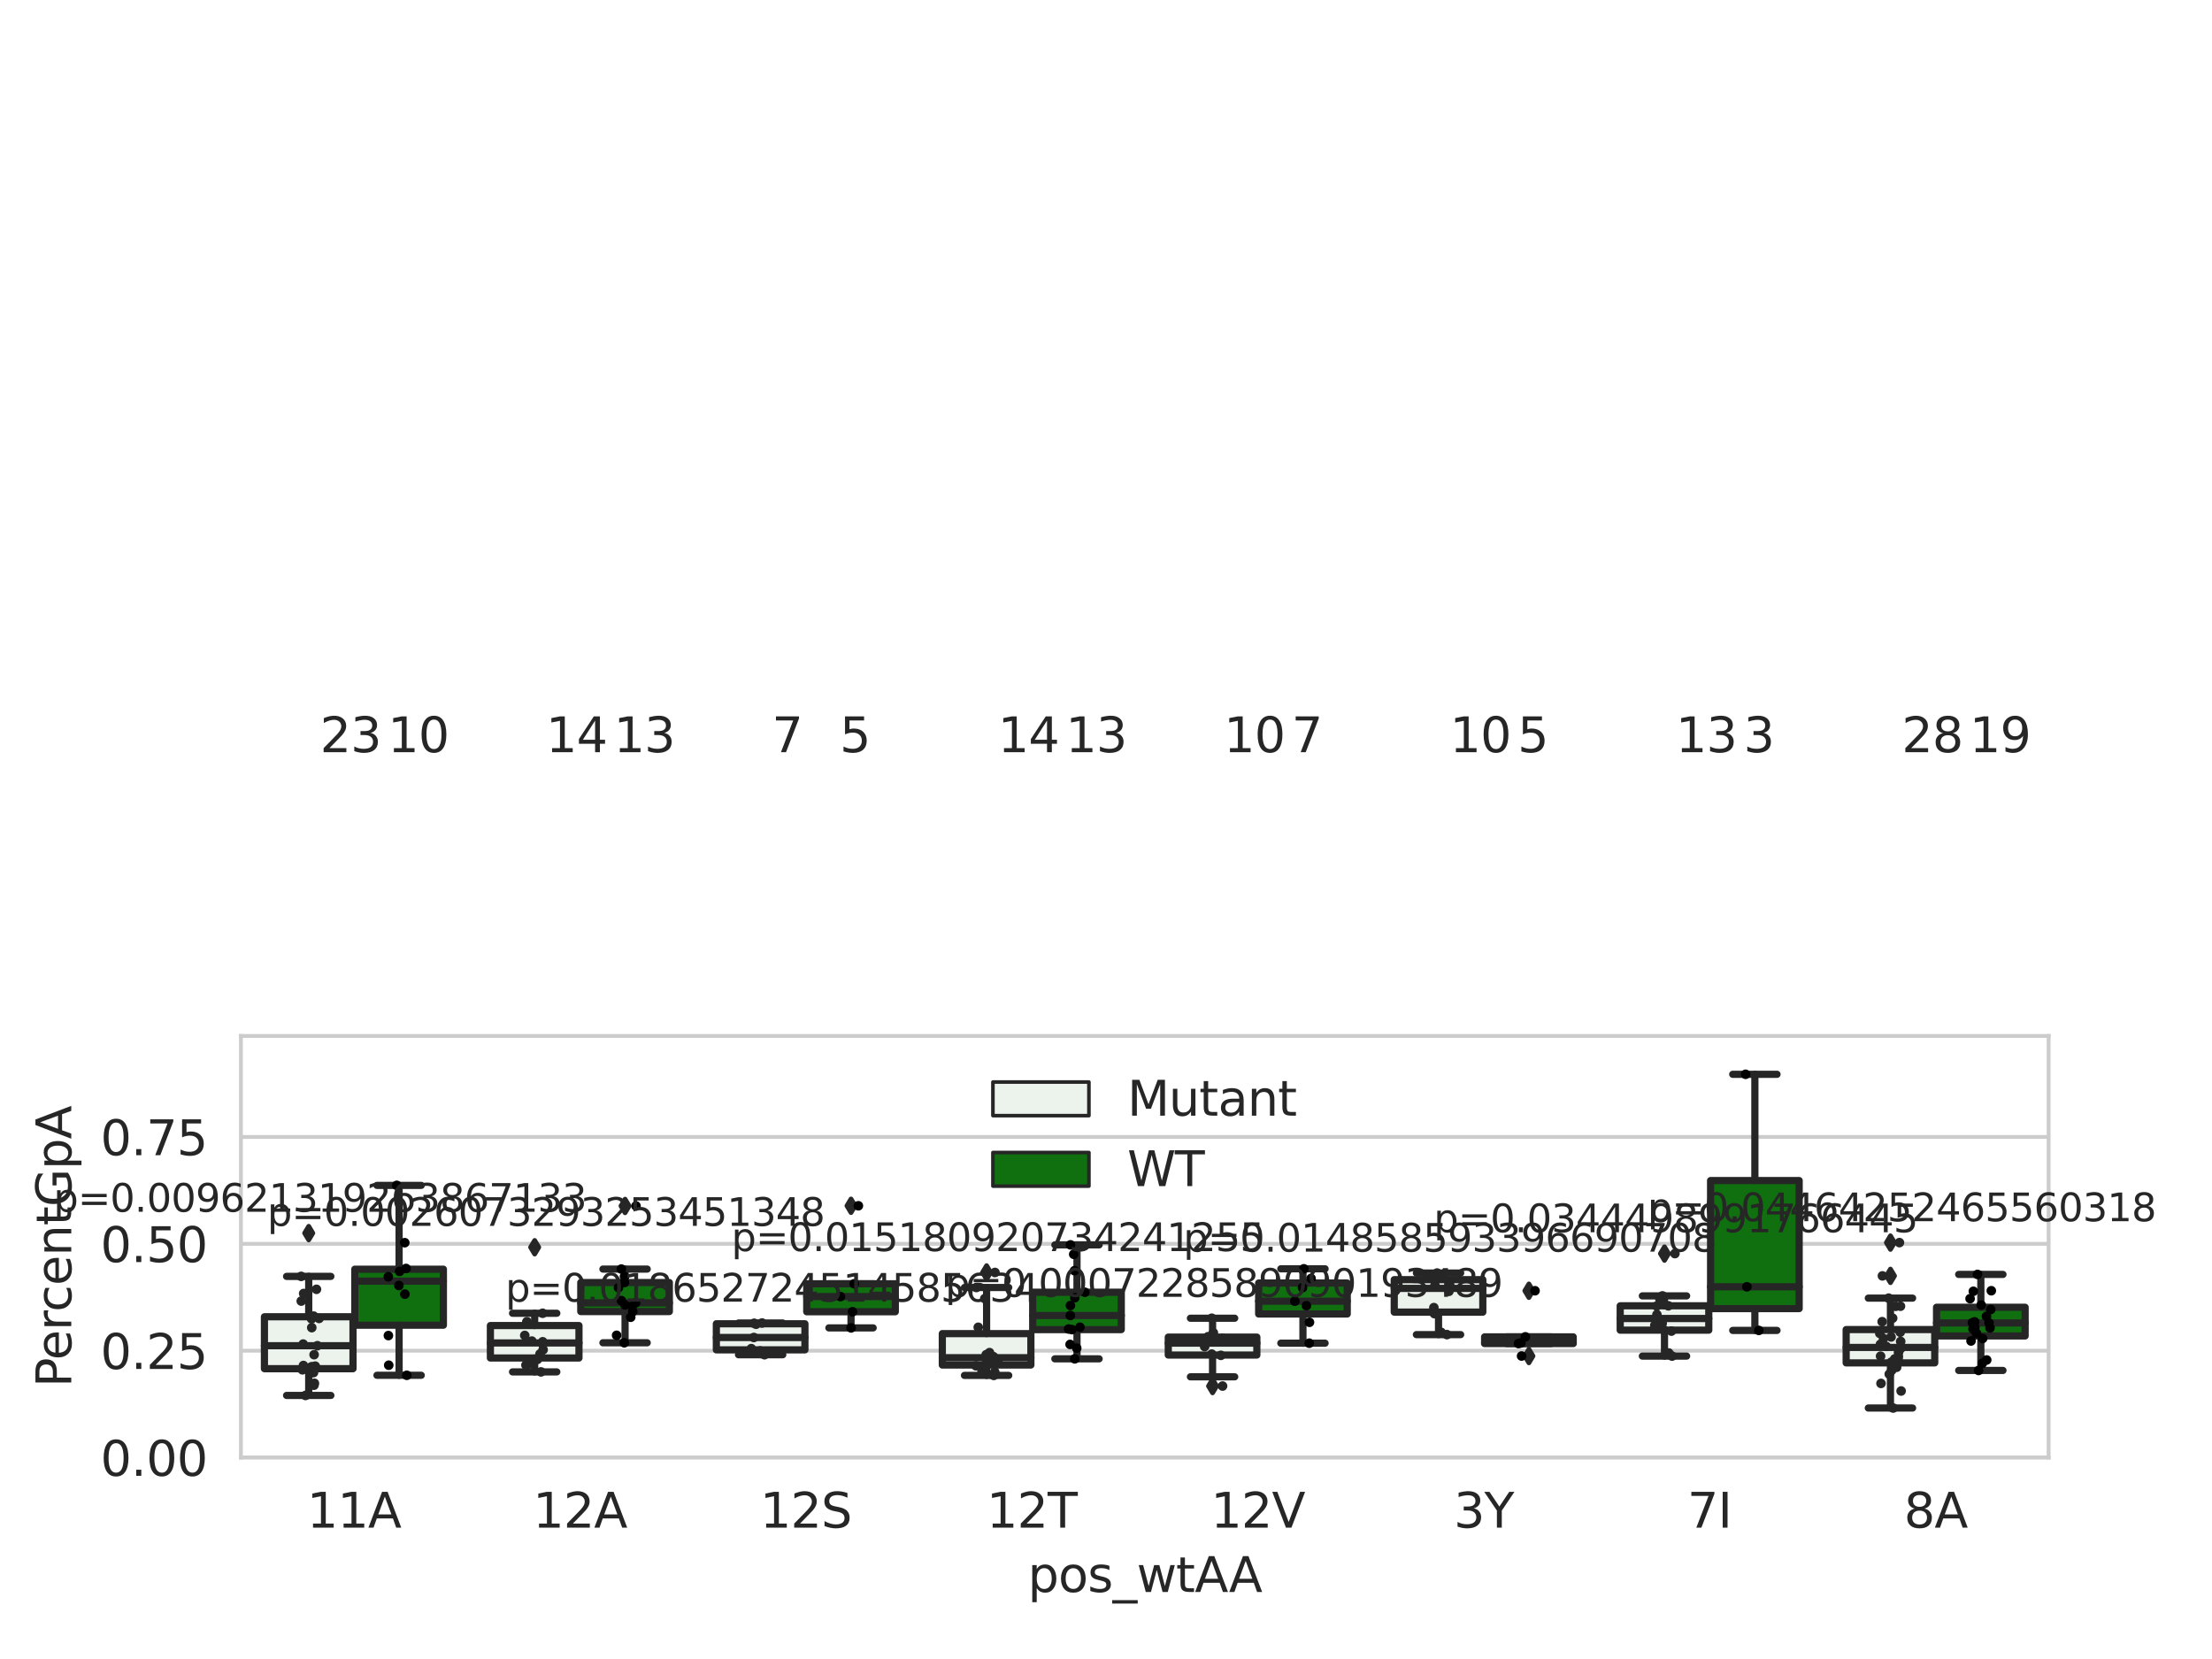 <?xml version="1.0" encoding="utf-8" standalone="no"?>
<!DOCTYPE svg PUBLIC "-//W3C//DTD SVG 1.1//EN"
  "http://www.w3.org/Graphics/SVG/1.1/DTD/svg11.dtd">
<svg xmlns:xlink="http://www.w3.org/1999/xlink" width="460.8pt" height="345.6pt" viewBox="0 0 460.8 345.6" xmlns="http://www.w3.org/2000/svg" version="1.1">
 <defs>
  <style type="text/css">*{stroke-linejoin: round; stroke-linecap: butt}</style>
 </defs>
 <g id="figure_1">
  <g id="patch_1">
   <path d="M 0 345.6 
L 460.8 345.6 
L 460.8 0 
L 0 0 
z
" style="fill: #ffffff"/>
  </g>
  <g id="axes_1">
   <g id="patch_2">
    <path d="M 50.19 303.64 
L 426.766 303.64 
L 426.766 215.812 
L 50.19 215.812 
z
" style="fill: #ffffff"/>
   </g>
   <g id="matplotlib.axis_1">
    <g id="xtick_1">
     <g id="text_1">
      <!-- 11A -->
      <g style="fill: #262626" transform="translate(63.943 318.238)scale(0.1 -0.1)">
       <defs>
        <path id="DejaVuSans-31" d="M 794 531 
L 1825 531 
L 1825 4091 
L 703 3866 
L 703 4441 
L 1819 4666 
L 2450 4666 
L 2450 531 
L 3481 531 
L 3481 0 
L 794 0 
L 794 531 
z
" transform="scale(0.016)"/>
        <path id="DejaVuSans-41" d="M 2188 4044 
L 1331 1722 
L 3047 1722 
L 2188 4044 
z
M 1831 4666 
L 2547 4666 
L 4325 0 
L 3669 0 
L 3244 1197 
L 1141 1197 
L 716 0 
L 50 0 
L 1831 4666 
z
" transform="scale(0.016)"/>
       </defs>
       <use xlink:href="#DejaVuSans-31"/>
       <use xlink:href="#DejaVuSans-31" x="63.623"/>
       <use xlink:href="#DejaVuSans-41" x="127.246"/>
      </g>
     </g>
    </g>
    <g id="xtick_2">
     <g id="text_2">
      <!-- 12A -->
      <g style="fill: #262626" transform="translate(111.015 318.238)scale(0.1 -0.1)">
       <defs>
        <path id="DejaVuSans-32" d="M 1228 531 
L 3431 531 
L 3431 0 
L 469 0 
L 469 531 
Q 828 903 1448 1529 
Q 2069 2156 2228 2338 
Q 2531 2678 2651 2914 
Q 2772 3150 2772 3378 
Q 2772 3750 2511 3984 
Q 2250 4219 1831 4219 
Q 1534 4219 1204 4116 
Q 875 4013 500 3803 
L 500 4441 
Q 881 4594 1212 4672 
Q 1544 4750 1819 4750 
Q 2544 4750 2975 4387 
Q 3406 4025 3406 3419 
Q 3406 3131 3298 2873 
Q 3191 2616 2906 2266 
Q 2828 2175 2409 1742 
Q 1991 1309 1228 531 
z
" transform="scale(0.016)"/>
       </defs>
       <use xlink:href="#DejaVuSans-31"/>
       <use xlink:href="#DejaVuSans-32" x="63.623"/>
       <use xlink:href="#DejaVuSans-41" x="127.246"/>
      </g>
     </g>
    </g>
    <g id="xtick_3">
     <g id="text_3">
      <!-- 12S -->
      <g style="fill: #262626" transform="translate(158.333 318.238)scale(0.1 -0.1)">
       <defs>
        <path id="DejaVuSans-53" d="M 3425 4513 
L 3425 3897 
Q 3066 4069 2747 4153 
Q 2428 4238 2131 4238 
Q 1616 4238 1336 4038 
Q 1056 3838 1056 3469 
Q 1056 3159 1242 3001 
Q 1428 2844 1947 2747 
L 2328 2669 
Q 3034 2534 3370 2195 
Q 3706 1856 3706 1288 
Q 3706 609 3251 259 
Q 2797 -91 1919 -91 
Q 1588 -91 1214 -16 
Q 841 59 441 206 
L 441 856 
Q 825 641 1194 531 
Q 1563 422 1919 422 
Q 2459 422 2753 634 
Q 3047 847 3047 1241 
Q 3047 1584 2836 1778 
Q 2625 1972 2144 2069 
L 1759 2144 
Q 1053 2284 737 2584 
Q 422 2884 422 3419 
Q 422 4038 858 4394 
Q 1294 4750 2059 4750 
Q 2388 4750 2728 4690 
Q 3069 4631 3425 4513 
z
" transform="scale(0.016)"/>
       </defs>
       <use xlink:href="#DejaVuSans-31"/>
       <use xlink:href="#DejaVuSans-32" x="63.623"/>
       <use xlink:href="#DejaVuSans-53" x="127.246"/>
      </g>
     </g>
    </g>
    <g id="xtick_4">
     <g id="text_4">
      <!-- 12T -->
      <g style="fill: #262626" transform="translate(205.525 318.238)scale(0.1 -0.1)">
       <defs>
        <path id="DejaVuSans-54" d="M -19 4666 
L 3928 4666 
L 3928 4134 
L 2272 4134 
L 2272 0 
L 1638 0 
L 1638 4134 
L -19 4134 
L -19 4666 
z
" transform="scale(0.016)"/>
       </defs>
       <use xlink:href="#DejaVuSans-31"/>
       <use xlink:href="#DejaVuSans-32" x="63.623"/>
       <use xlink:href="#DejaVuSans-54" x="127.246"/>
      </g>
     </g>
    </g>
    <g id="xtick_5">
     <g id="text_5">
      <!-- 12V -->
      <g style="fill: #262626" transform="translate(252.231 318.238)scale(0.1 -0.1)">
       <defs>
        <path id="DejaVuSans-56" d="M 1831 0 
L 50 4666 
L 709 4666 
L 2188 738 
L 3669 4666 
L 4325 4666 
L 2547 0 
L 1831 0 
z
" transform="scale(0.016)"/>
       </defs>
       <use xlink:href="#DejaVuSans-31"/>
       <use xlink:href="#DejaVuSans-32" x="63.623"/>
       <use xlink:href="#DejaVuSans-56" x="127.246"/>
      </g>
     </g>
    </g>
    <g id="xtick_6">
     <g id="text_6">
      <!-- 3Y -->
      <g style="fill: #262626" transform="translate(302.851 318.238)scale(0.1 -0.1)">
       <defs>
        <path id="DejaVuSans-33" d="M 2597 2516 
Q 3050 2419 3304 2112 
Q 3559 1806 3559 1356 
Q 3559 666 3084 287 
Q 2609 -91 1734 -91 
Q 1441 -91 1130 -33 
Q 819 25 488 141 
L 488 750 
Q 750 597 1062 519 
Q 1375 441 1716 441 
Q 2309 441 2620 675 
Q 2931 909 2931 1356 
Q 2931 1769 2642 2001 
Q 2353 2234 1838 2234 
L 1294 2234 
L 1294 2753 
L 1863 2753 
Q 2328 2753 2575 2939 
Q 2822 3125 2822 3475 
Q 2822 3834 2567 4026 
Q 2313 4219 1838 4219 
Q 1578 4219 1281 4162 
Q 984 4106 628 3988 
L 628 4550 
Q 988 4650 1302 4700 
Q 1616 4750 1894 4750 
Q 2613 4750 3031 4423 
Q 3450 4097 3450 3541 
Q 3450 3153 3228 2886 
Q 3006 2619 2597 2516 
z
" transform="scale(0.016)"/>
        <path id="DejaVuSans-59" d="M -13 4666 
L 666 4666 
L 1959 2747 
L 3244 4666 
L 3922 4666 
L 2272 2222 
L 2272 0 
L 1638 0 
L 1638 2222 
L -13 4666 
z
" transform="scale(0.016)"/>
       </defs>
       <use xlink:href="#DejaVuSans-33"/>
       <use xlink:href="#DejaVuSans-59" x="63.623"/>
      </g>
     </g>
    </g>
    <g id="xtick_7">
     <g id="text_7">
      <!-- 7I -->
      <g style="fill: #262626" transform="translate(351.501 318.238)scale(0.1 -0.1)">
       <defs>
        <path id="DejaVuSans-37" d="M 525 4666 
L 3525 4666 
L 3525 4397 
L 1831 0 
L 1172 0 
L 2766 4134 
L 525 4134 
L 525 4666 
z
" transform="scale(0.016)"/>
        <path id="DejaVuSans-49" d="M 628 4666 
L 1259 4666 
L 1259 0 
L 628 0 
L 628 4666 
z
" transform="scale(0.016)"/>
       </defs>
       <use xlink:href="#DejaVuSans-37"/>
       <use xlink:href="#DejaVuSans-49" x="63.623"/>
      </g>
     </g>
    </g>
    <g id="xtick_8">
     <g id="text_8">
      <!-- 8A -->
      <g style="fill: #262626" transform="translate(396.628 318.238)scale(0.1 -0.1)">
       <defs>
        <path id="DejaVuSans-38" d="M 2034 2216 
Q 1584 2216 1326 1975 
Q 1069 1734 1069 1313 
Q 1069 891 1326 650 
Q 1584 409 2034 409 
Q 2484 409 2743 651 
Q 3003 894 3003 1313 
Q 3003 1734 2745 1975 
Q 2488 2216 2034 2216 
z
M 1403 2484 
Q 997 2584 770 2862 
Q 544 3141 544 3541 
Q 544 4100 942 4425 
Q 1341 4750 2034 4750 
Q 2731 4750 3128 4425 
Q 3525 4100 3525 3541 
Q 3525 3141 3298 2862 
Q 3072 2584 2669 2484 
Q 3125 2378 3379 2068 
Q 3634 1759 3634 1313 
Q 3634 634 3220 271 
Q 2806 -91 2034 -91 
Q 1263 -91 848 271 
Q 434 634 434 1313 
Q 434 1759 690 2068 
Q 947 2378 1403 2484 
z
M 1172 3481 
Q 1172 3119 1398 2916 
Q 1625 2713 2034 2713 
Q 2441 2713 2670 2916 
Q 2900 3119 2900 3481 
Q 2900 3844 2670 4047 
Q 2441 4250 2034 4250 
Q 1625 4250 1398 4047 
Q 1172 3844 1172 3481 
z
" transform="scale(0.016)"/>
       </defs>
       <use xlink:href="#DejaVuSans-38"/>
       <use xlink:href="#DejaVuSans-41" x="63.623"/>
      </g>
     </g>
    </g>
    <g id="text_9">
     <!-- pos_wtAA -->
     <g style="fill: #262626" transform="translate(214.112 331.638)scale(0.1 -0.1)">
      <defs>
       <path id="DejaVuSans-70" d="M 1159 525 
L 1159 -1331 
L 581 -1331 
L 581 3500 
L 1159 3500 
L 1159 2969 
Q 1341 3281 1617 3432 
Q 1894 3584 2278 3584 
Q 2916 3584 3314 3078 
Q 3713 2572 3713 1747 
Q 3713 922 3314 415 
Q 2916 -91 2278 -91 
Q 1894 -91 1617 61 
Q 1341 213 1159 525 
z
M 3116 1747 
Q 3116 2381 2855 2742 
Q 2594 3103 2138 3103 
Q 1681 3103 1420 2742 
Q 1159 2381 1159 1747 
Q 1159 1113 1420 752 
Q 1681 391 2138 391 
Q 2594 391 2855 752 
Q 3116 1113 3116 1747 
z
" transform="scale(0.016)"/>
       <path id="DejaVuSans-6f" d="M 1959 3097 
Q 1497 3097 1228 2736 
Q 959 2375 959 1747 
Q 959 1119 1226 758 
Q 1494 397 1959 397 
Q 2419 397 2687 759 
Q 2956 1122 2956 1747 
Q 2956 2369 2687 2733 
Q 2419 3097 1959 3097 
z
M 1959 3584 
Q 2709 3584 3137 3096 
Q 3566 2609 3566 1747 
Q 3566 888 3137 398 
Q 2709 -91 1959 -91 
Q 1206 -91 779 398 
Q 353 888 353 1747 
Q 353 2609 779 3096 
Q 1206 3584 1959 3584 
z
" transform="scale(0.016)"/>
       <path id="DejaVuSans-73" d="M 2834 3397 
L 2834 2853 
Q 2591 2978 2328 3040 
Q 2066 3103 1784 3103 
Q 1356 3103 1142 2972 
Q 928 2841 928 2578 
Q 928 2378 1081 2264 
Q 1234 2150 1697 2047 
L 1894 2003 
Q 2506 1872 2764 1633 
Q 3022 1394 3022 966 
Q 3022 478 2636 193 
Q 2250 -91 1575 -91 
Q 1294 -91 989 -36 
Q 684 19 347 128 
L 347 722 
Q 666 556 975 473 
Q 1284 391 1588 391 
Q 1994 391 2212 530 
Q 2431 669 2431 922 
Q 2431 1156 2273 1281 
Q 2116 1406 1581 1522 
L 1381 1569 
Q 847 1681 609 1914 
Q 372 2147 372 2553 
Q 372 3047 722 3315 
Q 1072 3584 1716 3584 
Q 2034 3584 2315 3537 
Q 2597 3491 2834 3397 
z
" transform="scale(0.016)"/>
       <path id="DejaVuSans-5f" d="M 3263 -1063 
L 3263 -1509 
L -63 -1509 
L -63 -1063 
L 3263 -1063 
z
" transform="scale(0.016)"/>
       <path id="DejaVuSans-77" d="M 269 3500 
L 844 3500 
L 1563 769 
L 2278 3500 
L 2956 3500 
L 3675 769 
L 4391 3500 
L 4966 3500 
L 4050 0 
L 3372 0 
L 2619 2869 
L 1863 0 
L 1184 0 
L 269 3500 
z
" transform="scale(0.016)"/>
       <path id="DejaVuSans-74" d="M 1172 4494 
L 1172 3500 
L 2356 3500 
L 2356 3053 
L 1172 3053 
L 1172 1153 
Q 1172 725 1289 603 
Q 1406 481 1766 481 
L 2356 481 
L 2356 0 
L 1766 0 
Q 1100 0 847 248 
Q 594 497 594 1153 
L 594 3053 
L 172 3053 
L 172 3500 
L 594 3500 
L 594 4494 
L 1172 4494 
z
" transform="scale(0.016)"/>
      </defs>
      <use xlink:href="#DejaVuSans-70"/>
      <use xlink:href="#DejaVuSans-6f" x="63.477"/>
      <use xlink:href="#DejaVuSans-73" x="124.658"/>
      <use xlink:href="#DejaVuSans-5f" x="176.758"/>
      <use xlink:href="#DejaVuSans-77" x="226.758"/>
      <use xlink:href="#DejaVuSans-74" x="308.545"/>
      <use xlink:href="#DejaVuSans-41" x="347.754"/>
      <use xlink:href="#DejaVuSans-41" x="418.912"/>
     </g>
    </g>
   </g>
   <g id="matplotlib.axis_2">
    <g id="ytick_1">
     <g id="line2d_1">
      <path d="M 50.19 303.64 
L 426.766 303.64 
" clip-path="url(#pbfe166574d)" style="fill: none; stroke: #cccccc; stroke-width: 0.8; stroke-linecap: round"/>
     </g>
     <g id="text_10">
      <!-- 0.00 -->
      <g style="fill: #262626" transform="translate(20.924 307.439)scale(0.1 -0.1)">
       <defs>
        <path id="DejaVuSans-30" d="M 2034 4250 
Q 1547 4250 1301 3770 
Q 1056 3291 1056 2328 
Q 1056 1369 1301 889 
Q 1547 409 2034 409 
Q 2525 409 2770 889 
Q 3016 1369 3016 2328 
Q 3016 3291 2770 3770 
Q 2525 4250 2034 4250 
z
M 2034 4750 
Q 2819 4750 3233 4129 
Q 3647 3509 3647 2328 
Q 3647 1150 3233 529 
Q 2819 -91 2034 -91 
Q 1250 -91 836 529 
Q 422 1150 422 2328 
Q 422 3509 836 4129 
Q 1250 4750 2034 4750 
z
" transform="scale(0.016)"/>
        <path id="DejaVuSans-2e" d="M 684 794 
L 1344 794 
L 1344 0 
L 684 0 
L 684 794 
z
" transform="scale(0.016)"/>
       </defs>
       <use xlink:href="#DejaVuSans-30"/>
       <use xlink:href="#DejaVuSans-2e" x="63.623"/>
       <use xlink:href="#DejaVuSans-30" x="95.41"/>
       <use xlink:href="#DejaVuSans-30" x="159.033"/>
      </g>
     </g>
    </g>
    <g id="ytick_2">
     <g id="line2d_2">
      <path d="M 50.19 281.376 
L 426.766 281.376 
" clip-path="url(#pbfe166574d)" style="fill: none; stroke: #cccccc; stroke-width: 0.8; stroke-linecap: round"/>
     </g>
     <g id="text_11">
      <!-- 0.25 -->
      <g style="fill: #262626" transform="translate(20.924 285.176)scale(0.1 -0.1)">
       <defs>
        <path id="DejaVuSans-35" d="M 691 4666 
L 3169 4666 
L 3169 4134 
L 1269 4134 
L 1269 2991 
Q 1406 3038 1543 3061 
Q 1681 3084 1819 3084 
Q 2600 3084 3056 2656 
Q 3513 2228 3513 1497 
Q 3513 744 3044 326 
Q 2575 -91 1722 -91 
Q 1428 -91 1123 -41 
Q 819 9 494 109 
L 494 744 
Q 775 591 1075 516 
Q 1375 441 1709 441 
Q 2250 441 2565 725 
Q 2881 1009 2881 1497 
Q 2881 1984 2565 2268 
Q 2250 2553 1709 2553 
Q 1456 2553 1204 2497 
Q 953 2441 691 2322 
L 691 4666 
z
" transform="scale(0.016)"/>
       </defs>
       <use xlink:href="#DejaVuSans-30"/>
       <use xlink:href="#DejaVuSans-2e" x="63.623"/>
       <use xlink:href="#DejaVuSans-32" x="95.41"/>
       <use xlink:href="#DejaVuSans-35" x="159.033"/>
      </g>
     </g>
    </g>
    <g id="ytick_3">
     <g id="line2d_3">
      <path d="M 50.19 259.113 
L 426.766 259.113 
" clip-path="url(#pbfe166574d)" style="fill: none; stroke: #cccccc; stroke-width: 0.8; stroke-linecap: round"/>
     </g>
     <g id="text_12">
      <!-- 0.50 -->
      <g style="fill: #262626" transform="translate(20.924 262.912)scale(0.1 -0.1)">
       <use xlink:href="#DejaVuSans-30"/>
       <use xlink:href="#DejaVuSans-2e" x="63.623"/>
       <use xlink:href="#DejaVuSans-35" x="95.41"/>
       <use xlink:href="#DejaVuSans-30" x="159.033"/>
      </g>
     </g>
    </g>
    <g id="ytick_4">
     <g id="line2d_4">
      <path d="M 50.19 236.849 
L 426.766 236.849 
" clip-path="url(#pbfe166574d)" style="fill: none; stroke: #cccccc; stroke-width: 0.8; stroke-linecap: round"/>
     </g>
     <g id="text_13">
      <!-- 0.75 -->
      <g style="fill: #262626" transform="translate(20.924 240.648)scale(0.1 -0.1)">
       <use xlink:href="#DejaVuSans-30"/>
       <use xlink:href="#DejaVuSans-2e" x="63.623"/>
       <use xlink:href="#DejaVuSans-37" x="95.41"/>
       <use xlink:href="#DejaVuSans-35" x="159.033"/>
      </g>
     </g>
    </g>
    <g id="text_14">
     <!-- PercentGpA -->
     <g style="fill: #262626" transform="translate(14.844 289.002)rotate(-90)scale(0.1 -0.1)">
      <defs>
       <path id="DejaVuSans-50" d="M 1259 4147 
L 1259 2394 
L 2053 2394 
Q 2494 2394 2734 2622 
Q 2975 2850 2975 3272 
Q 2975 3691 2734 3919 
Q 2494 4147 2053 4147 
L 1259 4147 
z
M 628 4666 
L 2053 4666 
Q 2838 4666 3239 4311 
Q 3641 3956 3641 3272 
Q 3641 2581 3239 2228 
Q 2838 1875 2053 1875 
L 1259 1875 
L 1259 0 
L 628 0 
L 628 4666 
z
" transform="scale(0.016)"/>
       <path id="DejaVuSans-65" d="M 3597 1894 
L 3597 1613 
L 953 1613 
Q 991 1019 1311 708 
Q 1631 397 2203 397 
Q 2534 397 2845 478 
Q 3156 559 3463 722 
L 3463 178 
Q 3153 47 2828 -22 
Q 2503 -91 2169 -91 
Q 1331 -91 842 396 
Q 353 884 353 1716 
Q 353 2575 817 3079 
Q 1281 3584 2069 3584 
Q 2775 3584 3186 3129 
Q 3597 2675 3597 1894 
z
M 3022 2063 
Q 3016 2534 2758 2815 
Q 2500 3097 2075 3097 
Q 1594 3097 1305 2825 
Q 1016 2553 972 2059 
L 3022 2063 
z
" transform="scale(0.016)"/>
       <path id="DejaVuSans-72" d="M 2631 2963 
Q 2534 3019 2420 3045 
Q 2306 3072 2169 3072 
Q 1681 3072 1420 2755 
Q 1159 2438 1159 1844 
L 1159 0 
L 581 0 
L 581 3500 
L 1159 3500 
L 1159 2956 
Q 1341 3275 1631 3429 
Q 1922 3584 2338 3584 
Q 2397 3584 2469 3576 
Q 2541 3569 2628 3553 
L 2631 2963 
z
" transform="scale(0.016)"/>
       <path id="DejaVuSans-63" d="M 3122 3366 
L 3122 2828 
Q 2878 2963 2633 3030 
Q 2388 3097 2138 3097 
Q 1578 3097 1268 2742 
Q 959 2388 959 1747 
Q 959 1106 1268 751 
Q 1578 397 2138 397 
Q 2388 397 2633 464 
Q 2878 531 3122 666 
L 3122 134 
Q 2881 22 2623 -34 
Q 2366 -91 2075 -91 
Q 1284 -91 818 406 
Q 353 903 353 1747 
Q 353 2603 823 3093 
Q 1294 3584 2113 3584 
Q 2378 3584 2631 3529 
Q 2884 3475 3122 3366 
z
" transform="scale(0.016)"/>
       <path id="DejaVuSans-6e" d="M 3513 2113 
L 3513 0 
L 2938 0 
L 2938 2094 
Q 2938 2591 2744 2837 
Q 2550 3084 2163 3084 
Q 1697 3084 1428 2787 
Q 1159 2491 1159 1978 
L 1159 0 
L 581 0 
L 581 3500 
L 1159 3500 
L 1159 2956 
Q 1366 3272 1645 3428 
Q 1925 3584 2291 3584 
Q 2894 3584 3203 3211 
Q 3513 2838 3513 2113 
z
" transform="scale(0.016)"/>
       <path id="DejaVuSans-47" d="M 3809 666 
L 3809 1919 
L 2778 1919 
L 2778 2438 
L 4434 2438 
L 4434 434 
Q 4069 175 3628 42 
Q 3188 -91 2688 -91 
Q 1594 -91 976 548 
Q 359 1188 359 2328 
Q 359 3472 976 4111 
Q 1594 4750 2688 4750 
Q 3144 4750 3555 4637 
Q 3966 4525 4313 4306 
L 4313 3634 
Q 3963 3931 3569 4081 
Q 3175 4231 2741 4231 
Q 1884 4231 1454 3753 
Q 1025 3275 1025 2328 
Q 1025 1384 1454 906 
Q 1884 428 2741 428 
Q 3075 428 3337 486 
Q 3600 544 3809 666 
z
" transform="scale(0.016)"/>
      </defs>
      <use xlink:href="#DejaVuSans-50"/>
      <use xlink:href="#DejaVuSans-65" x="56.678"/>
      <use xlink:href="#DejaVuSans-72" x="118.201"/>
      <use xlink:href="#DejaVuSans-63" x="157.064"/>
      <use xlink:href="#DejaVuSans-65" x="212.045"/>
      <use xlink:href="#DejaVuSans-6e" x="273.568"/>
      <use xlink:href="#DejaVuSans-74" x="336.947"/>
      <use xlink:href="#DejaVuSans-47" x="376.156"/>
      <use xlink:href="#DejaVuSans-70" x="453.646"/>
      <use xlink:href="#DejaVuSans-41" x="517.123"/>
     </g>
    </g>
   </g>
   <g id="patch_3">
    <path d="M 55.085 285.124 
L 73.537 285.124 
L 73.537 274.31 
L 55.085 274.31 
L 55.085 285.124 
z
" clip-path="url(#pbfe166574d)" style="fill: #ecf2ec; stroke: #262626; stroke-width: 1.5; stroke-linejoin: miter"/>
   </g>
   <g id="patch_4">
    <path d="M 73.914 276.066 
L 92.366 276.066 
L 92.366 264.397 
L 73.914 264.397 
L 73.914 276.066 
z
" clip-path="url(#pbfe166574d)" style="fill: #107010; stroke: #262626; stroke-width: 1.5; stroke-linejoin: miter"/>
   </g>
   <g id="patch_5">
    <path d="M 102.157 282.898 
L 120.609 282.898 
L 120.609 276.134 
L 102.157 276.134 
L 102.157 282.898 
z
" clip-path="url(#pbfe166574d)" style="fill: #ecf2ec; stroke: #262626; stroke-width: 1.5; stroke-linejoin: miter"/>
   </g>
   <g id="patch_6">
    <path d="M 120.986 273.22 
L 139.438 273.22 
L 139.438 267.173 
L 120.986 267.173 
L 120.986 273.22 
z
" clip-path="url(#pbfe166574d)" style="fill: #107010; stroke: #262626; stroke-width: 1.5; stroke-linejoin: miter"/>
   </g>
   <g id="patch_7">
    <path d="M 149.229 281.2 
L 167.681 281.2 
L 167.681 275.763 
L 149.229 275.763 
L 149.229 281.2 
z
" clip-path="url(#pbfe166574d)" style="fill: #ecf2ec; stroke: #262626; stroke-width: 1.5; stroke-linejoin: miter"/>
   </g>
   <g id="patch_8">
    <path d="M 168.058 273.261 
L 186.51 273.261 
L 186.51 267.432 
L 168.058 267.432 
L 168.058 273.261 
z
" clip-path="url(#pbfe166574d)" style="fill: #107010; stroke: #262626; stroke-width: 1.5; stroke-linejoin: miter"/>
   </g>
   <g id="patch_9">
    <path d="M 196.301 284.359 
L 214.753 284.359 
L 214.753 277.816 
L 196.301 277.816 
L 196.301 284.359 
z
" clip-path="url(#pbfe166574d)" style="fill: #ecf2ec; stroke: #262626; stroke-width: 1.5; stroke-linejoin: miter"/>
   </g>
   <g id="patch_10">
    <path d="M 215.13 276.982 
L 233.582 276.982 
L 233.582 269.199 
L 215.13 269.199 
L 215.13 276.982 
z
" clip-path="url(#pbfe166574d)" style="fill: #107010; stroke: #262626; stroke-width: 1.5; stroke-linejoin: miter"/>
   </g>
   <g id="patch_11">
    <path d="M 243.373 282.278 
L 261.825 282.278 
L 261.825 278.544 
L 243.373 278.544 
L 243.373 282.278 
z
" clip-path="url(#pbfe166574d)" style="fill: #ecf2ec; stroke: #262626; stroke-width: 1.5; stroke-linejoin: miter"/>
   </g>
   <g id="patch_12">
    <path d="M 262.202 273.727 
L 280.654 273.727 
L 280.654 267.281 
L 262.202 267.281 
L 262.202 273.727 
z
" clip-path="url(#pbfe166574d)" style="fill: #107010; stroke: #262626; stroke-width: 1.5; stroke-linejoin: miter"/>
   </g>
   <g id="patch_13">
    <path d="M 290.445 273.341 
L 308.897 273.341 
L 308.897 266.574 
L 290.445 266.574 
L 290.445 273.341 
z
" clip-path="url(#pbfe166574d)" style="fill: #ecf2ec; stroke: #262626; stroke-width: 1.5; stroke-linejoin: miter"/>
   </g>
   <g id="patch_14">
    <path d="M 309.274 279.889 
L 327.726 279.889 
L 327.726 278.49 
L 309.274 278.49 
L 309.274 279.889 
z
" clip-path="url(#pbfe166574d)" style="fill: #107010; stroke: #262626; stroke-width: 1.5; stroke-linejoin: miter"/>
   </g>
   <g id="patch_15">
    <path d="M 337.517 277.096 
L 355.969 277.096 
L 355.969 272.025 
L 337.517 272.025 
L 337.517 277.096 
z
" clip-path="url(#pbfe166574d)" style="fill: #ecf2ec; stroke: #262626; stroke-width: 1.5; stroke-linejoin: miter"/>
   </g>
   <g id="patch_16">
    <path d="M 356.346 272.605 
L 374.798 272.605 
L 374.798 245.928 
L 356.346 245.928 
L 356.346 272.605 
z
" clip-path="url(#pbfe166574d)" style="fill: #107010; stroke: #262626; stroke-width: 1.5; stroke-linejoin: miter"/>
   </g>
   <g id="patch_17">
    <path d="M 384.589 283.914 
L 403.041 283.914 
L 403.041 276.973 
L 384.589 276.973 
L 384.589 283.914 
z
" clip-path="url(#pbfe166574d)" style="fill: #ecf2ec; stroke: #262626; stroke-width: 1.5; stroke-linejoin: miter"/>
   </g>
   <g id="patch_18">
    <path d="M 403.418 278.302 
L 421.87 278.302 
L 421.87 272.327 
L 403.418 272.327 
L 403.418 278.302 
z
" clip-path="url(#pbfe166574d)" style="fill: #107010; stroke: #262626; stroke-width: 1.5; stroke-linejoin: miter"/>
   </g>
   <g id="patch_19">
    <path d="M 73.726 303.64 
L 73.726 303.64 
L 73.726 303.64 
L 73.726 303.64 
z
" clip-path="url(#pbfe166574d)" style="fill: #ecf2ec; stroke: #262626; stroke-width: 0.75; stroke-linejoin: miter"/>
   </g>
   <g id="patch_20">
    <path d="M 73.726 303.64 
L 73.726 303.64 
L 73.726 303.64 
L 73.726 303.64 
z
" clip-path="url(#pbfe166574d)" style="fill: #107010; stroke: #262626; stroke-width: 0.75; stroke-linejoin: miter"/>
   </g>
   <g id="PathCollection_1"/>
   <g id="PathCollection_2"/>
   <g id="line2d_5">
    <path d="M 64.311 285.124 
L 64.311 290.694 
" clip-path="url(#pbfe166574d)" style="fill: none; stroke: #262626; stroke-width: 1.5; stroke-linecap: round"/>
   </g>
   <g id="line2d_6">
    <path d="M 64.311 274.31 
L 64.311 265.894 
" clip-path="url(#pbfe166574d)" style="fill: none; stroke: #262626; stroke-width: 1.5; stroke-linecap: round"/>
   </g>
   <g id="line2d_7">
    <path d="M 59.698 290.694 
L 68.924 290.694 
" clip-path="url(#pbfe166574d)" style="fill: none; stroke: #262626; stroke-width: 1.5; stroke-linecap: round"/>
   </g>
   <g id="line2d_8">
    <path d="M 59.698 265.894 
L 68.924 265.894 
" clip-path="url(#pbfe166574d)" style="fill: none; stroke: #262626; stroke-width: 1.5; stroke-linecap: round"/>
   </g>
   <g id="line2d_9">
    <defs>
     <path id="m76b8620349" d="M -0 1.414 
L 0.849 0 
L 0 -1.414 
L -0.849 -0 
z
" style="stroke: #262626; stroke-linejoin: miter"/>
    </defs>
    <g clip-path="url(#pbfe166574d)">
     <use xlink:href="#m76b8620349" x="64.311" y="256.881" style="fill: #262626; stroke: #262626; stroke-linejoin: miter"/>
    </g>
   </g>
   <g id="line2d_10">
    <path d="M 83.14 276.066 
L 83.14 286.496 
" clip-path="url(#pbfe166574d)" style="fill: none; stroke: #262626; stroke-width: 1.5; stroke-linecap: round"/>
   </g>
   <g id="line2d_11">
    <path d="M 83.14 264.397 
L 83.14 246.935 
" clip-path="url(#pbfe166574d)" style="fill: none; stroke: #262626; stroke-width: 1.5; stroke-linecap: round"/>
   </g>
   <g id="line2d_12">
    <path d="M 78.527 286.496 
L 87.753 286.496 
" clip-path="url(#pbfe166574d)" style="fill: none; stroke: #262626; stroke-width: 1.5; stroke-linecap: round"/>
   </g>
   <g id="line2d_13">
    <path d="M 78.527 246.935 
L 87.753 246.935 
" clip-path="url(#pbfe166574d)" style="fill: none; stroke: #262626; stroke-width: 1.5; stroke-linecap: round"/>
   </g>
   <g id="line2d_14"/>
   <g id="line2d_15">
    <path d="M 111.383 282.898 
L 111.383 285.79 
" clip-path="url(#pbfe166574d)" style="fill: none; stroke: #262626; stroke-width: 1.5; stroke-linecap: round"/>
   </g>
   <g id="line2d_16">
    <path d="M 111.383 276.134 
L 111.383 273.575 
" clip-path="url(#pbfe166574d)" style="fill: none; stroke: #262626; stroke-width: 1.5; stroke-linecap: round"/>
   </g>
   <g id="line2d_17">
    <path d="M 106.77 285.79 
L 115.996 285.79 
" clip-path="url(#pbfe166574d)" style="fill: none; stroke: #262626; stroke-width: 1.5; stroke-linecap: round"/>
   </g>
   <g id="line2d_18">
    <path d="M 106.77 273.575 
L 115.996 273.575 
" clip-path="url(#pbfe166574d)" style="fill: none; stroke: #262626; stroke-width: 1.5; stroke-linecap: round"/>
   </g>
   <g id="line2d_19">
    <g clip-path="url(#pbfe166574d)">
     <use xlink:href="#m76b8620349" x="111.383" y="259.826" style="fill: #262626; stroke: #262626; stroke-linejoin: miter"/>
    </g>
   </g>
   <g id="line2d_20">
    <path d="M 130.212 273.22 
L 130.212 279.725 
" clip-path="url(#pbfe166574d)" style="fill: none; stroke: #262626; stroke-width: 1.5; stroke-linecap: round"/>
   </g>
   <g id="line2d_21">
    <path d="M 130.212 267.173 
L 130.212 264.372 
" clip-path="url(#pbfe166574d)" style="fill: none; stroke: #262626; stroke-width: 1.5; stroke-linecap: round"/>
   </g>
   <g id="line2d_22">
    <path d="M 125.599 279.725 
L 134.825 279.725 
" clip-path="url(#pbfe166574d)" style="fill: none; stroke: #262626; stroke-width: 1.5; stroke-linecap: round"/>
   </g>
   <g id="line2d_23">
    <path d="M 125.599 264.372 
L 134.825 264.372 
" clip-path="url(#pbfe166574d)" style="fill: none; stroke: #262626; stroke-width: 1.5; stroke-linecap: round"/>
   </g>
   <g id="line2d_24">
    <g clip-path="url(#pbfe166574d)">
     <use xlink:href="#m76b8620349" x="130.212" y="251.226" style="fill: #262626; stroke: #262626; stroke-linejoin: miter"/>
    </g>
   </g>
   <g id="line2d_25">
    <path d="M 158.455 281.2 
L 158.455 282.213 
" clip-path="url(#pbfe166574d)" style="fill: none; stroke: #262626; stroke-width: 1.5; stroke-linecap: round"/>
   </g>
   <g id="line2d_26">
    <path d="M 158.455 275.763 
L 158.455 275.608 
" clip-path="url(#pbfe166574d)" style="fill: none; stroke: #262626; stroke-width: 1.5; stroke-linecap: round"/>
   </g>
   <g id="line2d_27">
    <path d="M 153.842 282.213 
L 163.068 282.213 
" clip-path="url(#pbfe166574d)" style="fill: none; stroke: #262626; stroke-width: 1.5; stroke-linecap: round"/>
   </g>
   <g id="line2d_28">
    <path d="M 153.842 275.608 
L 163.068 275.608 
" clip-path="url(#pbfe166574d)" style="fill: none; stroke: #262626; stroke-width: 1.5; stroke-linecap: round"/>
   </g>
   <g id="line2d_29"/>
   <g id="line2d_30">
    <path d="M 177.284 273.261 
L 177.284 276.624 
" clip-path="url(#pbfe166574d)" style="fill: none; stroke: #262626; stroke-width: 1.5; stroke-linecap: round"/>
   </g>
   <g id="line2d_31">
    <path d="M 177.284 267.432 
L 177.284 267.432 
" clip-path="url(#pbfe166574d)" style="fill: none; stroke: #262626; stroke-width: 1.5; stroke-linecap: round"/>
   </g>
   <g id="line2d_32">
    <path d="M 172.671 276.624 
L 181.897 276.624 
" clip-path="url(#pbfe166574d)" style="fill: none; stroke: #262626; stroke-width: 1.5; stroke-linecap: round"/>
   </g>
   <g id="line2d_33">
    <path d="M 172.671 267.432 
L 181.897 267.432 
" clip-path="url(#pbfe166574d)" style="fill: none; stroke: #262626; stroke-width: 1.5; stroke-linecap: round"/>
   </g>
   <g id="line2d_34">
    <g clip-path="url(#pbfe166574d)">
     <use xlink:href="#m76b8620349" x="177.284" y="251.186" style="fill: #262626; stroke: #262626; stroke-linejoin: miter"/>
    </g>
   </g>
   <g id="line2d_35">
    <path d="M 205.527 284.359 
L 205.527 286.523 
" clip-path="url(#pbfe166574d)" style="fill: none; stroke: #262626; stroke-width: 1.5; stroke-linecap: round"/>
   </g>
   <g id="line2d_36">
    <path d="M 205.527 277.816 
L 205.527 268.207 
" clip-path="url(#pbfe166574d)" style="fill: none; stroke: #262626; stroke-width: 1.5; stroke-linecap: round"/>
   </g>
   <g id="line2d_37">
    <path d="M 200.914 286.523 
L 210.14 286.523 
" clip-path="url(#pbfe166574d)" style="fill: none; stroke: #262626; stroke-width: 1.5; stroke-linecap: round"/>
   </g>
   <g id="line2d_38">
    <path d="M 200.914 268.207 
L 210.14 268.207 
" clip-path="url(#pbfe166574d)" style="fill: none; stroke: #262626; stroke-width: 1.5; stroke-linecap: round"/>
   </g>
   <g id="line2d_39">
    <g clip-path="url(#pbfe166574d)">
     <use xlink:href="#m76b8620349" x="205.527" y="265.075" style="fill: #262626; stroke: #262626; stroke-linejoin: miter"/>
    </g>
   </g>
   <g id="line2d_40">
    <path d="M 224.356 276.982 
L 224.356 283.071 
" clip-path="url(#pbfe166574d)" style="fill: none; stroke: #262626; stroke-width: 1.5; stroke-linecap: round"/>
   </g>
   <g id="line2d_41">
    <path d="M 224.356 269.199 
L 224.356 259.33 
" clip-path="url(#pbfe166574d)" style="fill: none; stroke: #262626; stroke-width: 1.5; stroke-linecap: round"/>
   </g>
   <g id="line2d_42">
    <path d="M 219.743 283.071 
L 228.969 283.071 
" clip-path="url(#pbfe166574d)" style="fill: none; stroke: #262626; stroke-width: 1.5; stroke-linecap: round"/>
   </g>
   <g id="line2d_43">
    <path d="M 219.743 259.33 
L 228.969 259.33 
" clip-path="url(#pbfe166574d)" style="fill: none; stroke: #262626; stroke-width: 1.5; stroke-linecap: round"/>
   </g>
   <g id="line2d_44"/>
   <g id="line2d_45">
    <path d="M 252.599 282.278 
L 252.599 286.817 
" clip-path="url(#pbfe166574d)" style="fill: none; stroke: #262626; stroke-width: 1.5; stroke-linecap: round"/>
   </g>
   <g id="line2d_46">
    <path d="M 252.599 278.544 
L 252.599 274.611 
" clip-path="url(#pbfe166574d)" style="fill: none; stroke: #262626; stroke-width: 1.5; stroke-linecap: round"/>
   </g>
   <g id="line2d_47">
    <path d="M 247.986 286.817 
L 257.212 286.817 
" clip-path="url(#pbfe166574d)" style="fill: none; stroke: #262626; stroke-width: 1.5; stroke-linecap: round"/>
   </g>
   <g id="line2d_48">
    <path d="M 247.986 274.611 
L 257.212 274.611 
" clip-path="url(#pbfe166574d)" style="fill: none; stroke: #262626; stroke-width: 1.5; stroke-linecap: round"/>
   </g>
   <g id="line2d_49">
    <g clip-path="url(#pbfe166574d)">
     <use xlink:href="#m76b8620349" x="252.599" y="288.738" style="fill: #262626; stroke: #262626; stroke-linejoin: miter"/>
    </g>
   </g>
   <g id="line2d_50">
    <path d="M 271.428 273.727 
L 271.428 279.809 
" clip-path="url(#pbfe166574d)" style="fill: none; stroke: #262626; stroke-width: 1.5; stroke-linecap: round"/>
   </g>
   <g id="line2d_51">
    <path d="M 271.428 267.281 
L 271.428 264.318 
" clip-path="url(#pbfe166574d)" style="fill: none; stroke: #262626; stroke-width: 1.5; stroke-linecap: round"/>
   </g>
   <g id="line2d_52">
    <path d="M 266.815 279.809 
L 276.041 279.809 
" clip-path="url(#pbfe166574d)" style="fill: none; stroke: #262626; stroke-width: 1.5; stroke-linecap: round"/>
   </g>
   <g id="line2d_53">
    <path d="M 266.815 264.318 
L 276.041 264.318 
" clip-path="url(#pbfe166574d)" style="fill: none; stroke: #262626; stroke-width: 1.5; stroke-linecap: round"/>
   </g>
   <g id="line2d_54"/>
   <g id="line2d_55">
    <path d="M 299.671 273.341 
L 299.671 278.023 
" clip-path="url(#pbfe166574d)" style="fill: none; stroke: #262626; stroke-width: 1.5; stroke-linecap: round"/>
   </g>
   <g id="line2d_56">
    <path d="M 299.671 266.574 
L 299.671 265.195 
" clip-path="url(#pbfe166574d)" style="fill: none; stroke: #262626; stroke-width: 1.5; stroke-linecap: round"/>
   </g>
   <g id="line2d_57">
    <path d="M 295.058 278.023 
L 304.284 278.023 
" clip-path="url(#pbfe166574d)" style="fill: none; stroke: #262626; stroke-width: 1.5; stroke-linecap: round"/>
   </g>
   <g id="line2d_58">
    <path d="M 295.058 265.195 
L 304.284 265.195 
" clip-path="url(#pbfe166574d)" style="fill: none; stroke: #262626; stroke-width: 1.5; stroke-linecap: round"/>
   </g>
   <g id="line2d_59"/>
   <g id="line2d_60">
    <path d="M 318.5 279.889 
L 318.5 279.889 
" clip-path="url(#pbfe166574d)" style="fill: none; stroke: #262626; stroke-width: 1.5; stroke-linecap: round"/>
   </g>
   <g id="line2d_61">
    <path d="M 318.5 278.49 
L 318.5 278.49 
" clip-path="url(#pbfe166574d)" style="fill: none; stroke: #262626; stroke-width: 1.5; stroke-linecap: round"/>
   </g>
   <g id="line2d_62">
    <path d="M 313.887 279.889 
L 323.113 279.889 
" clip-path="url(#pbfe166574d)" style="fill: none; stroke: #262626; stroke-width: 1.5; stroke-linecap: round"/>
   </g>
   <g id="line2d_63">
    <path d="M 313.887 278.49 
L 323.113 278.49 
" clip-path="url(#pbfe166574d)" style="fill: none; stroke: #262626; stroke-width: 1.5; stroke-linecap: round"/>
   </g>
   <g id="line2d_64">
    <g clip-path="url(#pbfe166574d)">
     <use xlink:href="#m76b8620349" x="318.5" y="282.485" style="fill: #262626; stroke: #262626; stroke-linejoin: miter"/>
     <use xlink:href="#m76b8620349" x="318.5" y="268.887" style="fill: #262626; stroke: #262626; stroke-linejoin: miter"/>
    </g>
   </g>
   <g id="line2d_65">
    <path d="M 346.743 277.096 
L 346.743 282.498 
" clip-path="url(#pbfe166574d)" style="fill: none; stroke: #262626; stroke-width: 1.5; stroke-linecap: round"/>
   </g>
   <g id="line2d_66">
    <path d="M 346.743 272.025 
L 346.743 269.957 
" clip-path="url(#pbfe166574d)" style="fill: none; stroke: #262626; stroke-width: 1.5; stroke-linecap: round"/>
   </g>
   <g id="line2d_67">
    <path d="M 342.13 282.498 
L 351.356 282.498 
" clip-path="url(#pbfe166574d)" style="fill: none; stroke: #262626; stroke-width: 1.5; stroke-linecap: round"/>
   </g>
   <g id="line2d_68">
    <path d="M 342.13 269.957 
L 351.356 269.957 
" clip-path="url(#pbfe166574d)" style="fill: none; stroke: #262626; stroke-width: 1.5; stroke-linecap: round"/>
   </g>
   <g id="line2d_69">
    <g clip-path="url(#pbfe166574d)">
     <use xlink:href="#m76b8620349" x="346.743" y="261.147" style="fill: #262626; stroke: #262626; stroke-linejoin: miter"/>
    </g>
   </g>
   <g id="line2d_70">
    <path d="M 365.572 272.605 
L 365.572 277.15 
" clip-path="url(#pbfe166574d)" style="fill: none; stroke: #262626; stroke-width: 1.5; stroke-linecap: round"/>
   </g>
   <g id="line2d_71">
    <path d="M 365.572 245.928 
L 365.572 223.796 
" clip-path="url(#pbfe166574d)" style="fill: none; stroke: #262626; stroke-width: 1.5; stroke-linecap: round"/>
   </g>
   <g id="line2d_72">
    <path d="M 360.959 277.15 
L 370.185 277.15 
" clip-path="url(#pbfe166574d)" style="fill: none; stroke: #262626; stroke-width: 1.5; stroke-linecap: round"/>
   </g>
   <g id="line2d_73">
    <path d="M 360.959 223.796 
L 370.185 223.796 
" clip-path="url(#pbfe166574d)" style="fill: none; stroke: #262626; stroke-width: 1.5; stroke-linecap: round"/>
   </g>
   <g id="line2d_74"/>
   <g id="line2d_75">
    <path d="M 393.815 283.914 
L 393.815 293.317 
" clip-path="url(#pbfe166574d)" style="fill: none; stroke: #262626; stroke-width: 1.5; stroke-linecap: round"/>
   </g>
   <g id="line2d_76">
    <path d="M 393.815 276.973 
L 393.815 270.426 
" clip-path="url(#pbfe166574d)" style="fill: none; stroke: #262626; stroke-width: 1.5; stroke-linecap: round"/>
   </g>
   <g id="line2d_77">
    <path d="M 389.202 293.317 
L 398.428 293.317 
" clip-path="url(#pbfe166574d)" style="fill: none; stroke: #262626; stroke-width: 1.5; stroke-linecap: round"/>
   </g>
   <g id="line2d_78">
    <path d="M 389.202 270.426 
L 398.428 270.426 
" clip-path="url(#pbfe166574d)" style="fill: none; stroke: #262626; stroke-width: 1.5; stroke-linecap: round"/>
   </g>
   <g id="line2d_79">
    <g clip-path="url(#pbfe166574d)">
     <use xlink:href="#m76b8620349" x="393.815" y="258.857" style="fill: #262626; stroke: #262626; stroke-linejoin: miter"/>
     <use xlink:href="#m76b8620349" x="393.815" y="265.789" style="fill: #262626; stroke: #262626; stroke-linejoin: miter"/>
    </g>
   </g>
   <g id="line2d_80">
    <path d="M 412.644 278.302 
L 412.644 285.49 
" clip-path="url(#pbfe166574d)" style="fill: none; stroke: #262626; stroke-width: 1.5; stroke-linecap: round"/>
   </g>
   <g id="line2d_81">
    <path d="M 412.644 272.327 
L 412.644 265.486 
" clip-path="url(#pbfe166574d)" style="fill: none; stroke: #262626; stroke-width: 1.5; stroke-linecap: round"/>
   </g>
   <g id="line2d_82">
    <path d="M 408.031 285.49 
L 417.257 285.49 
" clip-path="url(#pbfe166574d)" style="fill: none; stroke: #262626; stroke-width: 1.5; stroke-linecap: round"/>
   </g>
   <g id="line2d_83">
    <path d="M 408.031 265.486 
L 417.257 265.486 
" clip-path="url(#pbfe166574d)" style="fill: none; stroke: #262626; stroke-width: 1.5; stroke-linecap: round"/>
   </g>
   <g id="line2d_84"/>
   <g id="line2d_85">
    <path d="M 55.085 280.337 
L 73.537 280.337 
" clip-path="url(#pbfe166574d)" style="fill: none; stroke: #262626; stroke-width: 1.5; stroke-linecap: round"/>
   </g>
   <g id="line2d_86">
    <path d="M 73.914 266.889 
L 92.366 266.889 
" clip-path="url(#pbfe166574d)" style="fill: none; stroke: #262626; stroke-width: 1.5; stroke-linecap: round"/>
   </g>
   <g id="line2d_87">
    <path d="M 102.157 279.757 
L 120.609 279.757 
" clip-path="url(#pbfe166574d)" style="fill: none; stroke: #262626; stroke-width: 1.5; stroke-linecap: round"/>
   </g>
   <g id="line2d_88">
    <path d="M 120.986 271.407 
L 139.438 271.407 
" clip-path="url(#pbfe166574d)" style="fill: none; stroke: #262626; stroke-width: 1.5; stroke-linecap: round"/>
   </g>
   <g id="line2d_89">
    <path d="M 149.229 278.625 
L 167.681 278.625 
" clip-path="url(#pbfe166574d)" style="fill: none; stroke: #262626; stroke-width: 1.5; stroke-linecap: round"/>
   </g>
   <g id="line2d_90">
    <path d="M 168.058 270.103 
L 186.51 270.103 
" clip-path="url(#pbfe166574d)" style="fill: none; stroke: #262626; stroke-width: 1.5; stroke-linecap: round"/>
   </g>
   <g id="line2d_91">
    <path d="M 196.301 282.835 
L 214.753 282.835 
" clip-path="url(#pbfe166574d)" style="fill: none; stroke: #262626; stroke-width: 1.5; stroke-linecap: round"/>
   </g>
   <g id="line2d_92">
    <path d="M 215.13 274.042 
L 233.582 274.042 
" clip-path="url(#pbfe166574d)" style="fill: none; stroke: #262626; stroke-width: 1.5; stroke-linecap: round"/>
   </g>
   <g id="line2d_93">
    <path d="M 243.373 279.803 
L 261.825 279.803 
" clip-path="url(#pbfe166574d)" style="fill: none; stroke: #262626; stroke-width: 1.5; stroke-linecap: round"/>
   </g>
   <g id="line2d_94">
    <path d="M 262.202 271.064 
L 280.654 271.064 
" clip-path="url(#pbfe166574d)" style="fill: none; stroke: #262626; stroke-width: 1.5; stroke-linecap: round"/>
   </g>
   <g id="line2d_95">
    <path d="M 290.445 268.396 
L 308.897 268.396 
" clip-path="url(#pbfe166574d)" style="fill: none; stroke: #262626; stroke-width: 1.5; stroke-linecap: round"/>
   </g>
   <g id="line2d_96">
    <path d="M 309.274 279.766 
L 327.726 279.766 
" clip-path="url(#pbfe166574d)" style="fill: none; stroke: #262626; stroke-width: 1.5; stroke-linecap: round"/>
   </g>
   <g id="line2d_97">
    <path d="M 337.517 274.667 
L 355.969 274.667 
" clip-path="url(#pbfe166574d)" style="fill: none; stroke: #262626; stroke-width: 1.5; stroke-linecap: round"/>
   </g>
   <g id="line2d_98">
    <path d="M 356.346 268.06 
L 374.798 268.06 
" clip-path="url(#pbfe166574d)" style="fill: none; stroke: #262626; stroke-width: 1.5; stroke-linecap: round"/>
   </g>
   <g id="line2d_99">
    <path d="M 384.589 280.696 
L 403.041 280.696 
" clip-path="url(#pbfe166574d)" style="fill: none; stroke: #262626; stroke-width: 1.5; stroke-linecap: round"/>
   </g>
   <g id="line2d_100">
    <path d="M 403.418 275.591 
L 421.87 275.591 
" clip-path="url(#pbfe166574d)" style="fill: none; stroke: #262626; stroke-width: 1.5; stroke-linecap: round"/>
   </g>
   <g id="patch_21">
    <path d="M 50.19 303.64 
L 50.19 215.812 
" style="fill: none; stroke: #cccccc; stroke-width: 0.8; stroke-linejoin: miter; stroke-linecap: square"/>
   </g>
   <g id="patch_22">
    <path d="M 426.766 303.64 
L 426.766 215.812 
" style="fill: none; stroke: #cccccc; stroke-width: 0.8; stroke-linejoin: miter; stroke-linecap: square"/>
   </g>
   <g id="patch_23">
    <path d="M 50.19 303.64 
L 426.766 303.64 
" style="fill: none; stroke: #cccccc; stroke-width: 0.8; stroke-linejoin: miter; stroke-linecap: square"/>
   </g>
   <g id="patch_24">
    <path d="M 50.19 215.812 
L 426.766 215.812 
" style="fill: none; stroke: #cccccc; stroke-width: 0.8; stroke-linejoin: miter; stroke-linecap: square"/>
   </g>
   <g id="PathCollection_3">
    <defs>
     <path id="C0_0_b60e80daa3" d="M 0 1 
C 0.265 1 0.52 0.895 0.707 0.707 
C 0.895 0.52 1 0.265 1 -0 
C 1 -0.265 0.895 -0.52 0.707 -0.707 
C 0.52 -0.895 0.265 -1 0 -1 
C -0.265 -1 -0.52 -0.895 -0.707 -0.707 
C -0.895 -0.52 -1 -0.265 -1 0 
C -1 0.265 -0.895 0.52 -0.707 0.707 
C -0.52 0.895 -0.265 1 0 1 
z
"/>
    </defs>
    <g clip-path="url(#pbfe166574d)">
     <use xlink:href="#C0_0_b60e80daa3" x="64.946" y="276.575" style="fill: #262626"/>
    </g>
    <g clip-path="url(#pbfe166574d)">
     <use xlink:href="#C0_0_b60e80daa3" x="64.908" y="274.741" style="fill: #262626"/>
    </g>
    <g clip-path="url(#pbfe166574d)">
     <use xlink:href="#C0_0_b60e80daa3" x="64.297" y="256.881" style="fill: #262626"/>
    </g>
    <g clip-path="url(#pbfe166574d)">
     <use xlink:href="#C0_0_b60e80daa3" x="65.341" y="274.17" style="fill: #262626"/>
    </g>
    <g clip-path="url(#pbfe166574d)">
     <use xlink:href="#C0_0_b60e80daa3" x="64.637" y="284.89" style="fill: #262626"/>
    </g>
    <g clip-path="url(#pbfe166574d)">
     <use xlink:href="#C0_0_b60e80daa3" x="64.853" y="274.449" style="fill: #262626"/>
    </g>
    <g clip-path="url(#pbfe166574d)">
     <use xlink:href="#C0_0_b60e80daa3" x="65.436" y="282.205" style="fill: #262626"/>
    </g>
    <g clip-path="url(#pbfe166574d)">
     <use xlink:href="#C0_0_b60e80daa3" x="63.209" y="284.458" style="fill: #262626"/>
    </g>
    <g clip-path="url(#pbfe166574d)">
     <use xlink:href="#C0_0_b60e80daa3" x="63.259" y="269.461" style="fill: #262626"/>
    </g>
    <g clip-path="url(#pbfe166574d)">
     <use xlink:href="#C0_0_b60e80daa3" x="65.401" y="288.566" style="fill: #262626"/>
    </g>
    <g clip-path="url(#pbfe166574d)">
     <use xlink:href="#C0_0_b60e80daa3" x="66.477" y="274.65" style="fill: #262626"/>
    </g>
    <g clip-path="url(#pbfe166574d)">
     <use xlink:href="#C0_0_b60e80daa3" x="66.124" y="280.337" style="fill: #262626"/>
    </g>
    <g clip-path="url(#pbfe166574d)">
     <use xlink:href="#C0_0_b60e80daa3" x="63.643" y="290.694" style="fill: #262626"/>
    </g>
    <g clip-path="url(#pbfe166574d)">
     <use xlink:href="#C0_0_b60e80daa3" x="65.673" y="284.595" style="fill: #262626"/>
    </g>
    <g clip-path="url(#pbfe166574d)">
     <use xlink:href="#C0_0_b60e80daa3" x="65.497" y="288.165" style="fill: #262626"/>
    </g>
    <g clip-path="url(#pbfe166574d)">
     <use xlink:href="#C0_0_b60e80daa3" x="62.758" y="271.037" style="fill: #262626"/>
    </g>
    <g clip-path="url(#pbfe166574d)">
     <use xlink:href="#C0_0_b60e80daa3" x="65.31" y="285.934" style="fill: #262626"/>
    </g>
    <g clip-path="url(#pbfe166574d)">
     <use xlink:href="#C0_0_b60e80daa3" x="62.738" y="265.894" style="fill: #262626"/>
    </g>
    <g clip-path="url(#pbfe166574d)">
     <use xlink:href="#C0_0_b60e80daa3" x="64.958" y="284.705" style="fill: #262626"/>
    </g>
    <g clip-path="url(#pbfe166574d)">
     <use xlink:href="#C0_0_b60e80daa3" x="63.002" y="285.357" style="fill: #262626"/>
    </g>
    <g clip-path="url(#pbfe166574d)">
     <use xlink:href="#C0_0_b60e80daa3" x="65.047" y="285.894" style="fill: #262626"/>
    </g>
    <g clip-path="url(#pbfe166574d)">
     <use xlink:href="#C0_0_b60e80daa3" x="63.156" y="279.994" style="fill: #262626"/>
    </g>
    <g clip-path="url(#pbfe166574d)">
     <use xlink:href="#C0_0_b60e80daa3" x="65.926" y="268.587" style="fill: #262626"/>
    </g>
   </g>
   <g id="PathCollection_4">
    <defs>
     <path id="C1_0_d6879d3e92" d="M 0 1 
C 0.265 1 0.52 0.895 0.707 0.707 
C 0.895 0.52 1 0.265 1 -0 
C 1 -0.265 0.895 -0.52 0.707 -0.707 
C 0.52 -0.895 0.265 -1 0 -1 
C -0.265 -1 -0.52 -0.895 -0.707 -0.707 
C -0.895 -0.52 -1 -0.265 -1 0 
C -1 0.265 -0.895 0.52 -0.707 0.707 
C -0.52 0.895 -0.265 1 0 1 
z
"/>
    </defs>
    <g clip-path="url(#pbfe166574d)">
     <use xlink:href="#C1_0_d6879d3e92" x="83.238" y="264.855"/>
    </g>
    <g clip-path="url(#pbfe166574d)">
     <use xlink:href="#C1_0_d6879d3e92" x="84.59" y="264.244"/>
    </g>
    <g clip-path="url(#pbfe166574d)">
     <use xlink:href="#C1_0_d6879d3e92" x="80.911" y="278.225"/>
    </g>
    <g clip-path="url(#pbfe166574d)">
     <use xlink:href="#C1_0_d6879d3e92" x="82.647" y="246.935"/>
    </g>
    <g clip-path="url(#pbfe166574d)">
     <use xlink:href="#C1_0_d6879d3e92" x="84.321" y="258.876"/>
    </g>
    <g clip-path="url(#pbfe166574d)">
     <use xlink:href="#C1_0_d6879d3e92" x="80.887" y="265.986"/>
    </g>
    <g clip-path="url(#pbfe166574d)">
     <use xlink:href="#C1_0_d6879d3e92" x="83.097" y="267.793"/>
    </g>
    <g clip-path="url(#pbfe166574d)">
     <use xlink:href="#C1_0_d6879d3e92" x="84.742" y="286.496"/>
    </g>
    <g clip-path="url(#pbfe166574d)">
     <use xlink:href="#C1_0_d6879d3e92" x="84.347" y="269.589"/>
    </g>
    <g clip-path="url(#pbfe166574d)">
     <use xlink:href="#C1_0_d6879d3e92" x="80.979" y="284.397"/>
    </g>
   </g>
   <g id="PathCollection_5">
    <defs>
     <path id="C2_0_2a07e6ece5" d="M 0 1 
C 0.265 1 0.52 0.895 0.707 0.707 
C 0.895 0.52 1 0.265 1 -0 
C 1 -0.265 0.895 -0.52 0.707 -0.707 
C 0.52 -0.895 0.265 -1 0 -1 
C -0.265 -1 -0.52 -0.895 -0.707 -0.707 
C -0.895 -0.52 -1 -0.265 -1 0 
C -1 0.265 -0.895 0.52 -0.707 0.707 
C -0.52 0.895 -0.265 1 0 1 
z
"/>
    </defs>
    <g clip-path="url(#pbfe166574d)">
     <use xlink:href="#C2_0_2a07e6ece5" x="112.502" y="282.047" style="fill: #262626"/>
    </g>
    <g clip-path="url(#pbfe166574d)">
     <use xlink:href="#C2_0_2a07e6ece5" x="109.32" y="278.197" style="fill: #262626"/>
    </g>
    <g clip-path="url(#pbfe166574d)">
     <use xlink:href="#C2_0_2a07e6ece5" x="112.693" y="285.79" style="fill: #262626"/>
    </g>
    <g clip-path="url(#pbfe166574d)">
     <use xlink:href="#C2_0_2a07e6ece5" x="109.758" y="275.339" style="fill: #262626"/>
    </g>
    <g clip-path="url(#pbfe166574d)">
     <use xlink:href="#C2_0_2a07e6ece5" x="110.141" y="284.165" style="fill: #262626"/>
    </g>
    <g clip-path="url(#pbfe166574d)">
     <use xlink:href="#C2_0_2a07e6ece5" x="113.146" y="281.178" style="fill: #262626"/>
    </g>
    <g clip-path="url(#pbfe166574d)">
     <use xlink:href="#C2_0_2a07e6ece5" x="109.814" y="275.446" style="fill: #262626"/>
    </g>
    <g clip-path="url(#pbfe166574d)">
     <use xlink:href="#C2_0_2a07e6ece5" x="113.085" y="279.999" style="fill: #262626"/>
    </g>
    <g clip-path="url(#pbfe166574d)">
     <use xlink:href="#C2_0_2a07e6ece5" x="109.562" y="284.374" style="fill: #262626"/>
    </g>
    <g clip-path="url(#pbfe166574d)">
     <use xlink:href="#C2_0_2a07e6ece5" x="111.401" y="259.826" style="fill: #262626"/>
    </g>
    <g clip-path="url(#pbfe166574d)">
     <use xlink:href="#C2_0_2a07e6ece5" x="111.966" y="283.182" style="fill: #262626"/>
    </g>
    <g clip-path="url(#pbfe166574d)">
     <use xlink:href="#C2_0_2a07e6ece5" x="113.045" y="273.575" style="fill: #262626"/>
    </g>
    <g clip-path="url(#pbfe166574d)">
     <use xlink:href="#C2_0_2a07e6ece5" x="110.799" y="279.374" style="fill: #262626"/>
    </g>
    <g clip-path="url(#pbfe166574d)">
     <use xlink:href="#C2_0_2a07e6ece5" x="113.055" y="279.514" style="fill: #262626"/>
    </g>
   </g>
   <g id="PathCollection_6">
    <defs>
     <path id="C3_0_3d96d781f0" d="M 0 1 
C 0.265 1 0.52 0.895 0.707 0.707 
C 0.895 0.52 1 0.265 1 -0 
C 1 -0.265 0.895 -0.52 0.707 -0.707 
C 0.52 -0.895 0.265 -1 0 -1 
C -0.265 -1 -0.52 -0.895 -0.707 -0.707 
C -0.895 -0.52 -1 -0.265 -1 0 
C -1 0.265 -0.895 0.52 -0.707 0.707 
C -0.52 0.895 -0.265 1 0 1 
z
"/>
    </defs>
    <g clip-path="url(#pbfe166574d)">
     <use xlink:href="#C3_0_3d96d781f0" x="132.491" y="251.226"/>
    </g>
    <g clip-path="url(#pbfe166574d)">
     <use xlink:href="#C3_0_3d96d781f0" x="131.818" y="273.22"/>
    </g>
    <g clip-path="url(#pbfe166574d)">
     <use xlink:href="#C3_0_3d96d781f0" x="129.445" y="264.372"/>
    </g>
    <g clip-path="url(#pbfe166574d)">
     <use xlink:href="#C3_0_3d96d781f0" x="132.405" y="271.407"/>
    </g>
    <g clip-path="url(#pbfe166574d)">
     <use xlink:href="#C3_0_3d96d781f0" x="131.389" y="274.405"/>
    </g>
    <g clip-path="url(#pbfe166574d)">
     <use xlink:href="#C3_0_3d96d781f0" x="130.201" y="271.846"/>
    </g>
    <g clip-path="url(#pbfe166574d)">
     <use xlink:href="#C3_0_3d96d781f0" x="128.452" y="278.17"/>
    </g>
    <g clip-path="url(#pbfe166574d)">
     <use xlink:href="#C3_0_3d96d781f0" x="129.437" y="270.933"/>
    </g>
    <g clip-path="url(#pbfe166574d)">
     <use xlink:href="#C3_0_3d96d781f0" x="128.841" y="268.254"/>
    </g>
    <g clip-path="url(#pbfe166574d)">
     <use xlink:href="#C3_0_3d96d781f0" x="130.057" y="279.725"/>
    </g>
    <g clip-path="url(#pbfe166574d)">
     <use xlink:href="#C3_0_3d96d781f0" x="130.095" y="265.921"/>
    </g>
    <g clip-path="url(#pbfe166574d)">
     <use xlink:href="#C3_0_3d96d781f0" x="130.089" y="267.173"/>
    </g>
    <g clip-path="url(#pbfe166574d)">
     <use xlink:href="#C3_0_3d96d781f0" x="131.685" y="272.075"/>
    </g>
   </g>
   <g id="PathCollection_7">
    <defs>
     <path id="C4_0_5284b2702e" d="M 0 1 
C 0.265 1 0.52 0.895 0.707 0.707 
C 0.895 0.52 1 0.265 1 -0 
C 1 -0.265 0.895 -0.52 0.707 -0.707 
C 0.52 -0.895 0.265 -1 0 -1 
C -0.265 -1 -0.52 -0.895 -0.707 -0.707 
C -0.895 -0.52 -1 -0.265 -1 0 
C -1 0.265 -0.895 0.52 -0.707 0.707 
C -0.52 0.895 -0.265 1 0 1 
z
"/>
    </defs>
    <g clip-path="url(#pbfe166574d)">
     <use xlink:href="#C4_0_5284b2702e" x="157.499" y="275.866" style="fill: #262626"/>
    </g>
    <g clip-path="url(#pbfe166574d)">
     <use xlink:href="#C4_0_5284b2702e" x="159.261" y="282.213" style="fill: #262626"/>
    </g>
    <g clip-path="url(#pbfe166574d)">
     <use xlink:href="#C4_0_5284b2702e" x="156.513" y="280.944" style="fill: #262626"/>
    </g>
    <g clip-path="url(#pbfe166574d)">
     <use xlink:href="#C4_0_5284b2702e" x="157.109" y="275.66" style="fill: #262626"/>
    </g>
    <g clip-path="url(#pbfe166574d)">
     <use xlink:href="#C4_0_5284b2702e" x="158.25" y="281.456" style="fill: #262626"/>
    </g>
    <g clip-path="url(#pbfe166574d)">
     <use xlink:href="#C4_0_5284b2702e" x="157.037" y="278.625" style="fill: #262626"/>
    </g>
    <g clip-path="url(#pbfe166574d)">
     <use xlink:href="#C4_0_5284b2702e" x="158.754" y="275.608" style="fill: #262626"/>
    </g>
   </g>
   <g id="PathCollection_8">
    <defs>
     <path id="C5_0_a18632fe6d" d="M 0 1 
C 0.265 1 0.52 0.895 0.707 0.707 
C 0.895 0.52 1 0.265 1 -0 
C 1 -0.265 0.895 -0.52 0.707 -0.707 
C 0.52 -0.895 0.265 -1 0 -1 
C -0.265 -1 -0.52 -0.895 -0.707 -0.707 
C -0.895 -0.52 -1 -0.265 -1 0 
C -1 0.265 -0.895 0.52 -0.707 0.707 
C -0.52 0.895 -0.265 1 0 1 
z
"/>
    </defs>
    <g clip-path="url(#pbfe166574d)">
     <use xlink:href="#C5_0_a18632fe6d" x="177.593" y="273.261"/>
    </g>
    <g clip-path="url(#pbfe166574d)">
     <use xlink:href="#C5_0_a18632fe6d" x="177.956" y="267.432"/>
    </g>
    <g clip-path="url(#pbfe166574d)">
     <use xlink:href="#C5_0_a18632fe6d" x="178.816" y="251.186"/>
    </g>
    <g clip-path="url(#pbfe166574d)">
     <use xlink:href="#C5_0_a18632fe6d" x="177.298" y="276.624"/>
    </g>
    <g clip-path="url(#pbfe166574d)">
     <use xlink:href="#C5_0_a18632fe6d" x="175.083" y="270.103"/>
    </g>
   </g>
   <g id="PathCollection_9">
    <defs>
     <path id="C6_0_ecc1a9af46" d="M 0 1 
C 0.265 1 0.52 0.895 0.707 0.707 
C 0.895 0.52 1 0.265 1 -0 
C 1 -0.265 0.895 -0.52 0.707 -0.707 
C 0.52 -0.895 0.265 -1 0 -1 
C -0.265 -1 -0.52 -0.895 -0.707 -0.707 
C -0.895 -0.52 -1 -0.265 -1 0 
C -1 0.265 -0.895 0.52 -0.707 0.707 
C -0.52 0.895 -0.265 1 0 1 
z
"/>
    </defs>
    <g clip-path="url(#pbfe166574d)">
     <use xlink:href="#C6_0_ecc1a9af46" x="207.863" y="283.572" style="fill: #262626"/>
    </g>
    <g clip-path="url(#pbfe166574d)">
     <use xlink:href="#C6_0_ecc1a9af46" x="203.301" y="284.515" style="fill: #262626"/>
    </g>
    <g clip-path="url(#pbfe166574d)">
     <use xlink:href="#C6_0_ecc1a9af46" x="205.143" y="270.525" style="fill: #262626"/>
    </g>
    <g clip-path="url(#pbfe166574d)">
     <use xlink:href="#C6_0_ecc1a9af46" x="206.955" y="282.619" style="fill: #262626"/>
    </g>
    <g clip-path="url(#pbfe166574d)">
     <use xlink:href="#C6_0_ecc1a9af46" x="204.572" y="285.573" style="fill: #262626"/>
    </g>
    <g clip-path="url(#pbfe166574d)">
     <use xlink:href="#C6_0_ecc1a9af46" x="206.137" y="281.774" style="fill: #262626"/>
    </g>
    <g clip-path="url(#pbfe166574d)">
     <use xlink:href="#C6_0_ecc1a9af46" x="207.024" y="286.523" style="fill: #262626"/>
    </g>
    <g clip-path="url(#pbfe166574d)">
     <use xlink:href="#C6_0_ecc1a9af46" x="203.788" y="276.497" style="fill: #262626"/>
    </g>
    <g clip-path="url(#pbfe166574d)">
     <use xlink:href="#C6_0_ecc1a9af46" x="207.271" y="265.075" style="fill: #262626"/>
    </g>
    <g clip-path="url(#pbfe166574d)">
     <use xlink:href="#C6_0_ecc1a9af46" x="203.393" y="268.207" style="fill: #262626"/>
    </g>
    <g clip-path="url(#pbfe166574d)">
     <use xlink:href="#C6_0_ecc1a9af46" x="207.104" y="283.05" style="fill: #262626"/>
    </g>
    <g clip-path="url(#pbfe166574d)">
     <use xlink:href="#C6_0_ecc1a9af46" x="205.444" y="282.204" style="fill: #262626"/>
    </g>
    <g clip-path="url(#pbfe166574d)">
     <use xlink:href="#C6_0_ecc1a9af46" x="205.528" y="283.893" style="fill: #262626"/>
    </g>
    <g clip-path="url(#pbfe166574d)">
     <use xlink:href="#C6_0_ecc1a9af46" x="207.219" y="285.798" style="fill: #262626"/>
    </g>
   </g>
   <g id="PathCollection_10">
    <defs>
     <path id="C7_0_8f48f3c8e9" d="M 0 1 
C 0.265 1 0.52 0.895 0.707 0.707 
C 0.895 0.52 1 0.265 1 -0 
C 1 -0.265 0.895 -0.52 0.707 -0.707 
C 0.52 -0.895 0.265 -1 0 -1 
C -0.265 -1 -0.52 -0.895 -0.707 -0.707 
C -0.895 -0.52 -1 -0.265 -1 0 
C -1 0.265 -0.895 0.52 -0.707 0.707 
C -0.52 0.895 -0.265 1 0 1 
z
"/>
    </defs>
    <g clip-path="url(#pbfe166574d)">
     <use xlink:href="#C7_0_8f48f3c8e9" x="223.299" y="276.982"/>
    </g>
    <g clip-path="url(#pbfe166574d)">
     <use xlink:href="#C7_0_8f48f3c8e9" x="222.968" y="274.042"/>
    </g>
    <g clip-path="url(#pbfe166574d)">
     <use xlink:href="#C7_0_8f48f3c8e9" x="224.975" y="276.49"/>
    </g>
    <g clip-path="url(#pbfe166574d)">
     <use xlink:href="#C7_0_8f48f3c8e9" x="224.3" y="280.841"/>
    </g>
    <g clip-path="url(#pbfe166574d)">
     <use xlink:href="#C7_0_8f48f3c8e9" x="223.835" y="264.708"/>
    </g>
    <g clip-path="url(#pbfe166574d)">
     <use xlink:href="#C7_0_8f48f3c8e9" x="223.891" y="283.071"/>
    </g>
    <g clip-path="url(#pbfe166574d)">
     <use xlink:href="#C7_0_8f48f3c8e9" x="225.988" y="269.199"/>
    </g>
    <g clip-path="url(#pbfe166574d)">
     <use xlink:href="#C7_0_8f48f3c8e9" x="223.908" y="270.334"/>
    </g>
    <g clip-path="url(#pbfe166574d)">
     <use xlink:href="#C7_0_8f48f3c8e9" x="222.925" y="280.068"/>
    </g>
    <g clip-path="url(#pbfe166574d)">
     <use xlink:href="#C7_0_8f48f3c8e9" x="222.614" y="276.857"/>
    </g>
    <g clip-path="url(#pbfe166574d)">
     <use xlink:href="#C7_0_8f48f3c8e9" x="222.992" y="271.964"/>
    </g>
    <g clip-path="url(#pbfe166574d)">
     <use xlink:href="#C7_0_8f48f3c8e9" x="223.005" y="259.33"/>
    </g>
    <g clip-path="url(#pbfe166574d)">
     <use xlink:href="#C7_0_8f48f3c8e9" x="223.678" y="261.292"/>
    </g>
   </g>
   <g id="PathCollection_11">
    <defs>
     <path id="C8_0_ad9d251d0e" d="M 0 1 
C 0.265 1 0.52 0.895 0.707 0.707 
C 0.895 0.52 1 0.265 1 -0 
C 1 -0.265 0.895 -0.52 0.707 -0.707 
C 0.52 -0.895 0.265 -1 0 -1 
C -0.265 -1 -0.52 -0.895 -0.707 -0.707 
C -0.895 -0.52 -1 -0.265 -1 0 
C -1 0.265 -0.895 0.52 -0.707 0.707 
C -0.52 0.895 -0.265 1 0 1 
z
"/>
    </defs>
    <g clip-path="url(#pbfe166574d)">
     <use xlink:href="#C8_0_ad9d251d0e" x="254.693" y="278.804" style="fill: #262626"/>
    </g>
    <g clip-path="url(#pbfe166574d)">
     <use xlink:href="#C8_0_ad9d251d0e" x="251.658" y="278.457" style="fill: #262626"/>
    </g>
    <g clip-path="url(#pbfe166574d)">
     <use xlink:href="#C8_0_ad9d251d0e" x="254.686" y="288.738" style="fill: #262626"/>
    </g>
    <g clip-path="url(#pbfe166574d)">
     <use xlink:href="#C8_0_ad9d251d0e" x="252.766" y="277.641" style="fill: #262626"/>
    </g>
    <g clip-path="url(#pbfe166574d)">
     <use xlink:href="#C8_0_ad9d251d0e" x="252.65" y="286.817" style="fill: #262626"/>
    </g>
    <g clip-path="url(#pbfe166574d)">
     <use xlink:href="#C8_0_ad9d251d0e" x="252.434" y="274.611" style="fill: #262626"/>
    </g>
    <g clip-path="url(#pbfe166574d)">
     <use xlink:href="#C8_0_ad9d251d0e" x="252.43" y="282.081" style="fill: #262626"/>
    </g>
    <g clip-path="url(#pbfe166574d)">
     <use xlink:href="#C8_0_ad9d251d0e" x="251.384" y="279.09" style="fill: #262626"/>
    </g>
    <g clip-path="url(#pbfe166574d)">
     <use xlink:href="#C8_0_ad9d251d0e" x="250.953" y="280.516" style="fill: #262626"/>
    </g>
    <g clip-path="url(#pbfe166574d)">
     <use xlink:href="#C8_0_ad9d251d0e" x="254.325" y="282.343" style="fill: #262626"/>
    </g>
   </g>
   <g id="PathCollection_12">
    <defs>
     <path id="C9_0_45a3843428" d="M 0 1 
C 0.265 1 0.52 0.895 0.707 0.707 
C 0.895 0.52 1 0.265 1 -0 
C 1 -0.265 0.895 -0.52 0.707 -0.707 
C 0.52 -0.895 0.265 -1 0 -1 
C -0.265 -1 -0.52 -0.895 -0.707 -0.707 
C -0.895 -0.52 -1 -0.265 -1 0 
C -1 0.265 -0.895 0.52 -0.707 0.707 
C -0.52 0.895 -0.265 1 0 1 
z
"/>
    </defs>
    <g clip-path="url(#pbfe166574d)">
     <use xlink:href="#C9_0_45a3843428" x="272.789" y="275.458"/>
    </g>
    <g clip-path="url(#pbfe166574d)">
     <use xlink:href="#C9_0_45a3843428" x="271.622" y="264.318"/>
    </g>
    <g clip-path="url(#pbfe166574d)">
     <use xlink:href="#C9_0_45a3843428" x="271.334" y="268.233"/>
    </g>
    <g clip-path="url(#pbfe166574d)">
     <use xlink:href="#C9_0_45a3843428" x="272.735" y="279.809"/>
    </g>
    <g clip-path="url(#pbfe166574d)">
     <use xlink:href="#C9_0_45a3843428" x="269.74" y="271.064"/>
    </g>
    <g clip-path="url(#pbfe166574d)">
     <use xlink:href="#C9_0_45a3843428" x="272.149" y="271.997"/>
    </g>
    <g clip-path="url(#pbfe166574d)">
     <use xlink:href="#C9_0_45a3843428" x="273.121" y="266.33"/>
    </g>
   </g>
   <g id="PathCollection_13">
    <defs>
     <path id="Ca_0_5680d89070" d="M 0 1 
C 0.265 1 0.52 0.895 0.707 0.707 
C 0.895 0.52 1 0.265 1 -0 
C 1 -0.265 0.895 -0.52 0.707 -0.707 
C 0.52 -0.895 0.265 -1 0 -1 
C -0.265 -1 -0.52 -0.895 -0.707 -0.707 
C -0.895 -0.52 -1 -0.265 -1 0 
C -1 0.265 -0.895 0.52 -0.707 0.707 
C -0.52 0.895 -0.265 1 0 1 
z
"/>
    </defs>
    <g clip-path="url(#pbfe166574d)">
     <use xlink:href="#Ca_0_5680d89070" x="298.927" y="267.782" style="fill: #262626"/>
    </g>
    <g clip-path="url(#pbfe166574d)">
     <use xlink:href="#Ca_0_5680d89070" x="300.214" y="277.55" style="fill: #262626"/>
    </g>
    <g clip-path="url(#pbfe166574d)">
     <use xlink:href="#Ca_0_5680d89070" x="298.81" y="273.655" style="fill: #262626"/>
    </g>
    <g clip-path="url(#pbfe166574d)">
     <use xlink:href="#Ca_0_5680d89070" x="301.988" y="267.612" style="fill: #262626"/>
    </g>
    <g clip-path="url(#pbfe166574d)">
     <use xlink:href="#Ca_0_5680d89070" x="301.423" y="278.023" style="fill: #262626"/>
    </g>
    <g clip-path="url(#pbfe166574d)">
     <use xlink:href="#Ca_0_5680d89070" x="299.372" y="265.195" style="fill: #262626"/>
    </g>
    <g clip-path="url(#pbfe166574d)">
     <use xlink:href="#Ca_0_5680d89070" x="300.358" y="266.228" style="fill: #262626"/>
    </g>
    <g clip-path="url(#pbfe166574d)">
     <use xlink:href="#Ca_0_5680d89070" x="298.701" y="272.398" style="fill: #262626"/>
    </g>
    <g clip-path="url(#pbfe166574d)">
     <use xlink:href="#Ca_0_5680d89070" x="297.701" y="265.758" style="fill: #262626"/>
    </g>
    <g clip-path="url(#pbfe166574d)">
     <use xlink:href="#Ca_0_5680d89070" x="301.835" y="269.01" style="fill: #262626"/>
    </g>
   </g>
   <g id="PathCollection_14">
    <defs>
     <path id="Cb_0_164be59ce7" d="M 0 1 
C 0.265 1 0.52 0.895 0.707 0.707 
C 0.895 0.52 1 0.265 1 -0 
C 1 -0.265 0.895 -0.52 0.707 -0.707 
C 0.52 -0.895 0.265 -1 0 -1 
C -0.265 -1 -0.52 -0.895 -0.707 -0.707 
C -0.895 -0.52 -1 -0.265 -1 0 
C -1 0.265 -0.895 0.52 -0.707 0.707 
C -0.52 0.895 -0.265 1 0 1 
z
"/>
    </defs>
    <g clip-path="url(#pbfe166574d)">
     <use xlink:href="#Cb_0_164be59ce7" x="317.756" y="278.49"/>
    </g>
    <g clip-path="url(#pbfe166574d)">
     <use xlink:href="#Cb_0_164be59ce7" x="319.774" y="268.887"/>
    </g>
    <g clip-path="url(#pbfe166574d)">
     <use xlink:href="#Cb_0_164be59ce7" x="316.826" y="279.766"/>
    </g>
    <g clip-path="url(#pbfe166574d)">
     <use xlink:href="#Cb_0_164be59ce7" x="316.973" y="282.485"/>
    </g>
    <g clip-path="url(#pbfe166574d)">
     <use xlink:href="#Cb_0_164be59ce7" x="316.329" y="279.889"/>
    </g>
   </g>
   <g id="PathCollection_15">
    <defs>
     <path id="Cc_0_5bc2c666b8" d="M 0 1 
C 0.265 1 0.52 0.895 0.707 0.707 
C 0.895 0.52 1 0.265 1 -0 
C 1 -0.265 0.895 -0.52 0.707 -0.707 
C 0.52 -0.895 0.265 -1 0 -1 
C -0.265 -1 -0.52 -0.895 -0.707 -0.707 
C -0.895 -0.52 -1 -0.265 -1 0 
C -1 0.265 -0.895 0.52 -0.707 0.707 
C -0.52 0.895 -0.265 1 0 1 
z
"/>
    </defs>
    <g clip-path="url(#pbfe166574d)">
     <use xlink:href="#Cc_0_5bc2c666b8" x="348.189" y="277.292" style="fill: #262626"/>
    </g>
    <g clip-path="url(#pbfe166574d)">
     <use xlink:href="#Cc_0_5bc2c666b8" x="344.729" y="276.079" style="fill: #262626"/>
    </g>
    <g clip-path="url(#pbfe166574d)">
     <use xlink:href="#Cc_0_5bc2c666b8" x="345.801" y="270.712" style="fill: #262626"/>
    </g>
    <g clip-path="url(#pbfe166574d)">
     <use xlink:href="#Cc_0_5bc2c666b8" x="346.314" y="269.957" style="fill: #262626"/>
    </g>
    <g clip-path="url(#pbfe166574d)">
     <use xlink:href="#Cc_0_5bc2c666b8" x="348.916" y="261.147" style="fill: #262626"/>
    </g>
    <g clip-path="url(#pbfe166574d)">
     <use xlink:href="#Cc_0_5bc2c666b8" x="347.542" y="272.025" style="fill: #262626"/>
    </g>
    <g clip-path="url(#pbfe166574d)">
     <use xlink:href="#Cc_0_5bc2c666b8" x="345.167" y="273.865" style="fill: #262626"/>
    </g>
    <g clip-path="url(#pbfe166574d)">
     <use xlink:href="#Cc_0_5bc2c666b8" x="347.629" y="281.853" style="fill: #262626"/>
    </g>
    <g clip-path="url(#pbfe166574d)">
     <use xlink:href="#Cc_0_5bc2c666b8" x="345.118" y="272.079" style="fill: #262626"/>
    </g>
    <g clip-path="url(#pbfe166574d)">
     <use xlink:href="#Cc_0_5bc2c666b8" x="346.666" y="277.096" style="fill: #262626"/>
    </g>
    <g clip-path="url(#pbfe166574d)">
     <use xlink:href="#Cc_0_5bc2c666b8" x="348.326" y="282.498" style="fill: #262626"/>
    </g>
    <g clip-path="url(#pbfe166574d)">
     <use xlink:href="#Cc_0_5bc2c666b8" x="346.262" y="275.687" style="fill: #262626"/>
    </g>
    <g clip-path="url(#pbfe166574d)">
     <use xlink:href="#Cc_0_5bc2c666b8" x="344.936" y="274.667" style="fill: #262626"/>
    </g>
   </g>
   <g id="PathCollection_16">
    <defs>
     <path id="Cd_0_c9d7b3ed1a" d="M 0 1 
C 0.265 1 0.52 0.895 0.707 0.707 
C 0.895 0.52 1 0.265 1 -0 
C 1 -0.265 0.895 -0.52 0.707 -0.707 
C 0.52 -0.895 0.265 -1 0 -1 
C -0.265 -1 -0.52 -0.895 -0.707 -0.707 
C -0.895 -0.52 -1 -0.265 -1 0 
C -1 0.265 -0.895 0.52 -0.707 0.707 
C -0.52 0.895 -0.265 1 0 1 
z
"/>
    </defs>
    <g clip-path="url(#pbfe166574d)">
     <use xlink:href="#Cd_0_c9d7b3ed1a" x="363.908" y="268.06"/>
    </g>
    <g clip-path="url(#pbfe166574d)">
     <use xlink:href="#Cd_0_c9d7b3ed1a" x="366.393" y="277.15"/>
    </g>
    <g clip-path="url(#pbfe166574d)">
     <use xlink:href="#Cd_0_c9d7b3ed1a" x="363.639" y="223.796"/>
    </g>
   </g>
   <g id="PathCollection_17">
    <defs>
     <path id="Ce_0_f48a8d08e4" d="M 0 1 
C 0.265 1 0.52 0.895 0.707 0.707 
C 0.895 0.52 1 0.265 1 -0 
C 1 -0.265 0.895 -0.52 0.707 -0.707 
C 0.52 -0.895 0.265 -1 0 -1 
C -0.265 -1 -0.52 -0.895 -0.707 -0.707 
C -0.895 -0.52 -1 -0.265 -1 0 
C -1 0.265 -0.895 0.52 -0.707 0.707 
C -0.52 0.895 -0.265 1 0 1 
z
"/>
    </defs>
    <g clip-path="url(#pbfe166574d)">
     <use xlink:href="#Ce_0_f48a8d08e4" x="391.595" y="277.764" style="fill: #262626"/>
    </g>
    <g clip-path="url(#pbfe166574d)">
     <use xlink:href="#Ce_0_f48a8d08e4" x="394.701" y="283.086" style="fill: #262626"/>
    </g>
    <g clip-path="url(#pbfe166574d)">
     <use xlink:href="#Ce_0_f48a8d08e4" x="391.76" y="282.512" style="fill: #262626"/>
    </g>
    <g clip-path="url(#pbfe166574d)">
     <use xlink:href="#Ce_0_f48a8d08e4" x="395.687" y="258.857" style="fill: #262626"/>
    </g>
    <g clip-path="url(#pbfe166574d)">
     <use xlink:href="#Ce_0_f48a8d08e4" x="395.494" y="281.733" style="fill: #262626"/>
    </g>
    <g clip-path="url(#pbfe166574d)">
     <use xlink:href="#Ce_0_f48a8d08e4" x="395.948" y="279.447" style="fill: #262626"/>
    </g>
    <g clip-path="url(#pbfe166574d)">
     <use xlink:href="#Ce_0_f48a8d08e4" x="394.276" y="274.599" style="fill: #262626"/>
    </g>
    <g clip-path="url(#pbfe166574d)">
     <use xlink:href="#Ce_0_f48a8d08e4" x="395.854" y="277.521" style="fill: #262626"/>
    </g>
    <g clip-path="url(#pbfe166574d)">
     <use xlink:href="#Ce_0_f48a8d08e4" x="395.465" y="282.61" style="fill: #262626"/>
    </g>
    <g clip-path="url(#pbfe166574d)">
     <use xlink:href="#Ce_0_f48a8d08e4" x="395.104" y="284.824" style="fill: #262626"/>
    </g>
    <g clip-path="url(#pbfe166574d)">
     <use xlink:href="#Ce_0_f48a8d08e4" x="394.923" y="272.126" style="fill: #262626"/>
    </g>
    <g clip-path="url(#pbfe166574d)">
     <use xlink:href="#Ce_0_f48a8d08e4" x="396.038" y="289.771" style="fill: #262626"/>
    </g>
    <g clip-path="url(#pbfe166574d)">
     <use xlink:href="#Ce_0_f48a8d08e4" x="391.849" y="288.191" style="fill: #262626"/>
    </g>
    <g clip-path="url(#pbfe166574d)">
     <use xlink:href="#Ce_0_f48a8d08e4" x="393.966" y="283.776" style="fill: #262626"/>
    </g>
    <g clip-path="url(#pbfe166574d)">
     <use xlink:href="#Ce_0_f48a8d08e4" x="393.438" y="270.426" style="fill: #262626"/>
    </g>
    <g clip-path="url(#pbfe166574d)">
     <use xlink:href="#Ce_0_f48a8d08e4" x="393.946" y="278.51" style="fill: #262626"/>
    </g>
    <g clip-path="url(#pbfe166574d)">
     <use xlink:href="#Ce_0_f48a8d08e4" x="392.144" y="265.789" style="fill: #262626"/>
    </g>
    <g clip-path="url(#pbfe166574d)">
     <use xlink:href="#Ce_0_f48a8d08e4" x="395.904" y="272.108" style="fill: #262626"/>
    </g>
    <g clip-path="url(#pbfe166574d)">
     <use xlink:href="#Ce_0_f48a8d08e4" x="392.938" y="280.474" style="fill: #262626"/>
    </g>
    <g clip-path="url(#pbfe166574d)">
     <use xlink:href="#Ce_0_f48a8d08e4" x="394.385" y="293.317" style="fill: #262626"/>
    </g>
    <g clip-path="url(#pbfe166574d)">
     <use xlink:href="#Ce_0_f48a8d08e4" x="395.942" y="280.918" style="fill: #262626"/>
    </g>
    <g clip-path="url(#pbfe166574d)">
     <use xlink:href="#Ce_0_f48a8d08e4" x="392.369" y="278.829" style="fill: #262626"/>
    </g>
    <g clip-path="url(#pbfe166574d)">
     <use xlink:href="#Ce_0_f48a8d08e4" x="393.571" y="286.257" style="fill: #262626"/>
    </g>
    <g clip-path="url(#pbfe166574d)">
     <use xlink:href="#Ce_0_f48a8d08e4" x="391.729" y="280.038" style="fill: #262626"/>
    </g>
    <g clip-path="url(#pbfe166574d)">
     <use xlink:href="#Ce_0_f48a8d08e4" x="395.412" y="283.272" style="fill: #262626"/>
    </g>
    <g clip-path="url(#pbfe166574d)">
     <use xlink:href="#Ce_0_f48a8d08e4" x="394.094" y="285.443" style="fill: #262626"/>
    </g>
    <g clip-path="url(#pbfe166574d)">
     <use xlink:href="#Ce_0_f48a8d08e4" x="392.091" y="275.328" style="fill: #262626"/>
    </g>
    <g clip-path="url(#pbfe166574d)">
     <use xlink:href="#Ce_0_f48a8d08e4" x="394.175" y="284.33" style="fill: #262626"/>
    </g>
   </g>
   <g id="PathCollection_18">
    <defs>
     <path id="Cf_0_b1268c70fa" d="M 0 1 
C 0.265 1 0.52 0.895 0.707 0.707 
C 0.895 0.52 1 0.265 1 -0 
C 1 -0.265 0.895 -0.52 0.707 -0.707 
C 0.52 -0.895 0.265 -1 0 -1 
C -0.265 -1 -0.52 -0.895 -0.707 -0.707 
C -0.895 -0.52 -1 -0.265 -1 0 
C -1 0.265 -0.895 0.52 -0.707 0.707 
C -0.52 0.895 -0.265 1 0 1 
z
"/>
    </defs>
    <g clip-path="url(#pbfe166574d)">
     <use xlink:href="#Cf_0_b1268c70fa" x="411.739" y="277.77"/>
    </g>
    <g clip-path="url(#pbfe166574d)">
     <use xlink:href="#Cf_0_b1268c70fa" x="414.826" y="268.883"/>
    </g>
    <g clip-path="url(#pbfe166574d)">
     <use xlink:href="#Cf_0_b1268c70fa" x="411.402" y="276.531"/>
    </g>
    <g clip-path="url(#pbfe166574d)">
     <use xlink:href="#Cf_0_b1268c70fa" x="411.949" y="265.486"/>
    </g>
    <g clip-path="url(#pbfe166574d)">
     <use xlink:href="#Cf_0_b1268c70fa" x="413.867" y="283.309"/>
    </g>
    <g clip-path="url(#pbfe166574d)">
     <use xlink:href="#Cf_0_b1268c70fa" x="410.886" y="275.543"/>
    </g>
    <g clip-path="url(#pbfe166574d)">
     <use xlink:href="#Cf_0_b1268c70fa" x="414.703" y="272.788"/>
    </g>
    <g clip-path="url(#pbfe166574d)">
     <use xlink:href="#Cf_0_b1268c70fa" x="412.959" y="283.999"/>
    </g>
    <g clip-path="url(#pbfe166574d)">
     <use xlink:href="#Cf_0_b1268c70fa" x="412.179" y="285.49"/>
    </g>
    <g clip-path="url(#pbfe166574d)">
     <use xlink:href="#Cf_0_b1268c70fa" x="411.01" y="276.843"/>
    </g>
    <g clip-path="url(#pbfe166574d)">
     <use xlink:href="#Cf_0_b1268c70fa" x="411.362" y="275.37"/>
    </g>
    <g clip-path="url(#pbfe166574d)">
     <use xlink:href="#Cf_0_b1268c70fa" x="414.557" y="276.633"/>
    </g>
    <g clip-path="url(#pbfe166574d)">
     <use xlink:href="#Cf_0_b1268c70fa" x="410.602" y="279.349"/>
    </g>
    <g clip-path="url(#pbfe166574d)">
     <use xlink:href="#Cf_0_b1268c70fa" x="412.725" y="271.866"/>
    </g>
    <g clip-path="url(#pbfe166574d)">
     <use xlink:href="#Cf_0_b1268c70fa" x="413.816" y="274.216"/>
    </g>
    <g clip-path="url(#pbfe166574d)">
     <use xlink:href="#Cf_0_b1268c70fa" x="410.406" y="270.538"/>
    </g>
    <g clip-path="url(#pbfe166574d)">
     <use xlink:href="#Cf_0_b1268c70fa" x="414.355" y="275.591"/>
    </g>
    <g clip-path="url(#pbfe166574d)">
     <use xlink:href="#Cf_0_b1268c70fa" x="413.019" y="278.834"/>
    </g>
    <g clip-path="url(#pbfe166574d)">
     <use xlink:href="#Cf_0_b1268c70fa" x="411.086" y="269.001"/>
    </g>
   </g>
   <g id="text_15">
    <!-- 23 -->
    <g style="fill: #262626" transform="translate(66.665 156.7)scale(0.1 -0.1)">
     <use xlink:href="#DejaVuSans-32"/>
     <use xlink:href="#DejaVuSans-33" x="63.623"/>
    </g>
   </g>
   <g id="text_16">
    <!-- p=0.009621319263867133 -->
    <g style="fill: #262626" transform="translate(11.147 252.429)scale(0.08 -0.08)">
     <defs>
      <path id="DejaVuSans-3d" d="M 678 2906 
L 4684 2906 
L 4684 2381 
L 678 2381 
L 678 2906 
z
M 678 1631 
L 4684 1631 
L 4684 1100 
L 678 1100 
L 678 1631 
z
" transform="scale(0.016)"/>
      <path id="DejaVuSans-39" d="M 703 97 
L 703 672 
Q 941 559 1184 500 
Q 1428 441 1663 441 
Q 2288 441 2617 861 
Q 2947 1281 2994 2138 
Q 2813 1869 2534 1725 
Q 2256 1581 1919 1581 
Q 1219 1581 811 2004 
Q 403 2428 403 3163 
Q 403 3881 828 4315 
Q 1253 4750 1959 4750 
Q 2769 4750 3195 4129 
Q 3622 3509 3622 2328 
Q 3622 1225 3098 567 
Q 2575 -91 1691 -91 
Q 1453 -91 1209 -44 
Q 966 3 703 97 
z
M 1959 2075 
Q 2384 2075 2632 2365 
Q 2881 2656 2881 3163 
Q 2881 3666 2632 3958 
Q 2384 4250 1959 4250 
Q 1534 4250 1286 3958 
Q 1038 3666 1038 3163 
Q 1038 2656 1286 2365 
Q 1534 2075 1959 2075 
z
" transform="scale(0.016)"/>
      <path id="DejaVuSans-36" d="M 2113 2584 
Q 1688 2584 1439 2293 
Q 1191 2003 1191 1497 
Q 1191 994 1439 701 
Q 1688 409 2113 409 
Q 2538 409 2786 701 
Q 3034 994 3034 1497 
Q 3034 2003 2786 2293 
Q 2538 2584 2113 2584 
z
M 3366 4563 
L 3366 3988 
Q 3128 4100 2886 4159 
Q 2644 4219 2406 4219 
Q 1781 4219 1451 3797 
Q 1122 3375 1075 2522 
Q 1259 2794 1537 2939 
Q 1816 3084 2150 3084 
Q 2853 3084 3261 2657 
Q 3669 2231 3669 1497 
Q 3669 778 3244 343 
Q 2819 -91 2113 -91 
Q 1303 -91 875 529 
Q 447 1150 447 2328 
Q 447 3434 972 4092 
Q 1497 4750 2381 4750 
Q 2619 4750 2861 4703 
Q 3103 4656 3366 4563 
z
" transform="scale(0.016)"/>
     </defs>
     <use xlink:href="#DejaVuSans-70"/>
     <use xlink:href="#DejaVuSans-3d" x="63.477"/>
     <use xlink:href="#DejaVuSans-30" x="147.266"/>
     <use xlink:href="#DejaVuSans-2e" x="210.889"/>
     <use xlink:href="#DejaVuSans-30" x="242.676"/>
     <use xlink:href="#DejaVuSans-30" x="306.299"/>
     <use xlink:href="#DejaVuSans-39" x="369.922"/>
     <use xlink:href="#DejaVuSans-36" x="433.545"/>
     <use xlink:href="#DejaVuSans-32" x="497.168"/>
     <use xlink:href="#DejaVuSans-31" x="560.791"/>
     <use xlink:href="#DejaVuSans-33" x="624.414"/>
     <use xlink:href="#DejaVuSans-31" x="688.037"/>
     <use xlink:href="#DejaVuSans-39" x="751.66"/>
     <use xlink:href="#DejaVuSans-32" x="815.283"/>
     <use xlink:href="#DejaVuSans-36" x="878.906"/>
     <use xlink:href="#DejaVuSans-33" x="942.529"/>
     <use xlink:href="#DejaVuSans-38" x="1006.152"/>
     <use xlink:href="#DejaVuSans-36" x="1069.775"/>
     <use xlink:href="#DejaVuSans-37" x="1133.398"/>
     <use xlink:href="#DejaVuSans-31" x="1197.021"/>
     <use xlink:href="#DejaVuSans-33" x="1260.645"/>
     <use xlink:href="#DejaVuSans-33" x="1324.268"/>
    </g>
   </g>
   <g id="text_17">
    <!-- 10 -->
    <g style="fill: #262626" transform="translate(80.786 156.7)scale(0.1 -0.1)">
     <use xlink:href="#DejaVuSans-31"/>
     <use xlink:href="#DejaVuSans-30" x="63.623"/>
    </g>
   </g>
   <g id="text_18">
    <!-- 14 -->
    <g style="fill: #262626" transform="translate(113.737 156.7)scale(0.1 -0.1)">
     <defs>
      <path id="DejaVuSans-34" d="M 2419 4116 
L 825 1625 
L 2419 1625 
L 2419 4116 
z
M 2253 4666 
L 3047 4666 
L 3047 1625 
L 3713 1625 
L 3713 1100 
L 3047 1100 
L 3047 0 
L 2419 0 
L 2419 1100 
L 313 1100 
L 313 1709 
L 2253 4666 
z
" transform="scale(0.016)"/>
     </defs>
     <use xlink:href="#DejaVuSans-31"/>
     <use xlink:href="#DejaVuSans-34" x="63.623"/>
    </g>
   </g>
   <g id="text_19">
    <!-- p=0.0026073293253451348 -->
    <g style="fill: #262626" transform="translate(55.674 255.373)scale(0.08 -0.08)">
     <use xlink:href="#DejaVuSans-70"/>
     <use xlink:href="#DejaVuSans-3d" x="63.477"/>
     <use xlink:href="#DejaVuSans-30" x="147.266"/>
     <use xlink:href="#DejaVuSans-2e" x="210.889"/>
     <use xlink:href="#DejaVuSans-30" x="242.676"/>
     <use xlink:href="#DejaVuSans-30" x="306.299"/>
     <use xlink:href="#DejaVuSans-32" x="369.922"/>
     <use xlink:href="#DejaVuSans-36" x="433.545"/>
     <use xlink:href="#DejaVuSans-30" x="497.168"/>
     <use xlink:href="#DejaVuSans-37" x="560.791"/>
     <use xlink:href="#DejaVuSans-33" x="624.414"/>
     <use xlink:href="#DejaVuSans-32" x="688.037"/>
     <use xlink:href="#DejaVuSans-39" x="751.66"/>
     <use xlink:href="#DejaVuSans-33" x="815.283"/>
     <use xlink:href="#DejaVuSans-32" x="878.906"/>
     <use xlink:href="#DejaVuSans-35" x="942.529"/>
     <use xlink:href="#DejaVuSans-33" x="1006.152"/>
     <use xlink:href="#DejaVuSans-34" x="1069.775"/>
     <use xlink:href="#DejaVuSans-35" x="1133.398"/>
     <use xlink:href="#DejaVuSans-31" x="1197.021"/>
     <use xlink:href="#DejaVuSans-33" x="1260.645"/>
     <use xlink:href="#DejaVuSans-34" x="1324.268"/>
     <use xlink:href="#DejaVuSans-38" x="1387.891"/>
    </g>
   </g>
   <g id="text_20">
    <!-- 13 -->
    <g style="fill: #262626" transform="translate(127.858 156.7)scale(0.1 -0.1)">
     <use xlink:href="#DejaVuSans-31"/>
     <use xlink:href="#DejaVuSans-33" x="63.623"/>
    </g>
   </g>
   <g id="text_21">
    <!-- 7 -->
    <g style="fill: #262626" transform="translate(160.809 156.7)scale(0.1 -0.1)">
     <use xlink:href="#DejaVuSans-37"/>
    </g>
   </g>
   <g id="text_22">
    <!-- p=0.018652724514585634 -->
    <g style="fill: #262626" transform="translate(105.291 271.156)scale(0.08 -0.08)">
     <use xlink:href="#DejaVuSans-70"/>
     <use xlink:href="#DejaVuSans-3d" x="63.477"/>
     <use xlink:href="#DejaVuSans-30" x="147.266"/>
     <use xlink:href="#DejaVuSans-2e" x="210.889"/>
     <use xlink:href="#DejaVuSans-30" x="242.676"/>
     <use xlink:href="#DejaVuSans-31" x="306.299"/>
     <use xlink:href="#DejaVuSans-38" x="369.922"/>
     <use xlink:href="#DejaVuSans-36" x="433.545"/>
     <use xlink:href="#DejaVuSans-35" x="497.168"/>
     <use xlink:href="#DejaVuSans-32" x="560.791"/>
     <use xlink:href="#DejaVuSans-37" x="624.414"/>
     <use xlink:href="#DejaVuSans-32" x="688.037"/>
     <use xlink:href="#DejaVuSans-34" x="751.66"/>
     <use xlink:href="#DejaVuSans-35" x="815.283"/>
     <use xlink:href="#DejaVuSans-31" x="878.906"/>
     <use xlink:href="#DejaVuSans-34" x="942.529"/>
     <use xlink:href="#DejaVuSans-35" x="1006.152"/>
     <use xlink:href="#DejaVuSans-38" x="1069.775"/>
     <use xlink:href="#DejaVuSans-35" x="1133.398"/>
     <use xlink:href="#DejaVuSans-36" x="1197.021"/>
     <use xlink:href="#DejaVuSans-33" x="1260.645"/>
     <use xlink:href="#DejaVuSans-34" x="1324.268"/>
    </g>
   </g>
   <g id="text_23">
    <!-- 5 -->
    <g style="fill: #262626" transform="translate(174.93 156.7)scale(0.1 -0.1)">
     <use xlink:href="#DejaVuSans-35"/>
    </g>
   </g>
   <g id="text_24">
    <!-- 14 -->
    <g style="fill: #262626" transform="translate(207.881 156.7)scale(0.1 -0.1)">
     <use xlink:href="#DejaVuSans-31"/>
     <use xlink:href="#DejaVuSans-34" x="63.623"/>
    </g>
   </g>
   <g id="text_25">
    <!-- p=0.015180920734241255 -->
    <g style="fill: #262626" transform="translate(152.363 260.623)scale(0.08 -0.08)">
     <use xlink:href="#DejaVuSans-70"/>
     <use xlink:href="#DejaVuSans-3d" x="63.477"/>
     <use xlink:href="#DejaVuSans-30" x="147.266"/>
     <use xlink:href="#DejaVuSans-2e" x="210.889"/>
     <use xlink:href="#DejaVuSans-30" x="242.676"/>
     <use xlink:href="#DejaVuSans-31" x="306.299"/>
     <use xlink:href="#DejaVuSans-35" x="369.922"/>
     <use xlink:href="#DejaVuSans-31" x="433.545"/>
     <use xlink:href="#DejaVuSans-38" x="497.168"/>
     <use xlink:href="#DejaVuSans-30" x="560.791"/>
     <use xlink:href="#DejaVuSans-39" x="624.414"/>
     <use xlink:href="#DejaVuSans-32" x="688.037"/>
     <use xlink:href="#DejaVuSans-30" x="751.66"/>
     <use xlink:href="#DejaVuSans-37" x="815.283"/>
     <use xlink:href="#DejaVuSans-33" x="878.906"/>
     <use xlink:href="#DejaVuSans-34" x="942.529"/>
     <use xlink:href="#DejaVuSans-32" x="1006.152"/>
     <use xlink:href="#DejaVuSans-34" x="1069.775"/>
     <use xlink:href="#DejaVuSans-31" x="1133.398"/>
     <use xlink:href="#DejaVuSans-32" x="1197.021"/>
     <use xlink:href="#DejaVuSans-35" x="1260.645"/>
     <use xlink:href="#DejaVuSans-35" x="1324.268"/>
    </g>
   </g>
   <g id="text_26">
    <!-- 13 -->
    <g style="fill: #262626" transform="translate(222.002 156.7)scale(0.1 -0.1)">
     <use xlink:href="#DejaVuSans-31"/>
     <use xlink:href="#DejaVuSans-33" x="63.623"/>
    </g>
   </g>
   <g id="text_27">
    <!-- 10 -->
    <g style="fill: #262626" transform="translate(254.953 156.7)scale(0.1 -0.1)">
     <use xlink:href="#DejaVuSans-31"/>
     <use xlink:href="#DejaVuSans-30" x="63.623"/>
    </g>
   </g>
   <g id="text_28">
    <!-- p=0.0007228589090193489 -->
    <g style="fill: #262626" transform="translate(196.89 270.158)scale(0.08 -0.08)">
     <use xlink:href="#DejaVuSans-70"/>
     <use xlink:href="#DejaVuSans-3d" x="63.477"/>
     <use xlink:href="#DejaVuSans-30" x="147.266"/>
     <use xlink:href="#DejaVuSans-2e" x="210.889"/>
     <use xlink:href="#DejaVuSans-30" x="242.676"/>
     <use xlink:href="#DejaVuSans-30" x="306.299"/>
     <use xlink:href="#DejaVuSans-30" x="369.922"/>
     <use xlink:href="#DejaVuSans-37" x="433.545"/>
     <use xlink:href="#DejaVuSans-32" x="497.168"/>
     <use xlink:href="#DejaVuSans-32" x="560.791"/>
     <use xlink:href="#DejaVuSans-38" x="624.414"/>
     <use xlink:href="#DejaVuSans-35" x="688.037"/>
     <use xlink:href="#DejaVuSans-38" x="751.66"/>
     <use xlink:href="#DejaVuSans-39" x="815.283"/>
     <use xlink:href="#DejaVuSans-30" x="878.906"/>
     <use xlink:href="#DejaVuSans-39" x="942.529"/>
     <use xlink:href="#DejaVuSans-30" x="1006.152"/>
     <use xlink:href="#DejaVuSans-31" x="1069.775"/>
     <use xlink:href="#DejaVuSans-39" x="1133.398"/>
     <use xlink:href="#DejaVuSans-33" x="1197.021"/>
     <use xlink:href="#DejaVuSans-34" x="1260.645"/>
     <use xlink:href="#DejaVuSans-38" x="1324.268"/>
     <use xlink:href="#DejaVuSans-39" x="1387.891"/>
    </g>
   </g>
   <g id="text_29">
    <!-- 7 -->
    <g style="fill: #262626" transform="translate(269.074 156.7)scale(0.1 -0.1)">
     <use xlink:href="#DejaVuSans-37"/>
    </g>
   </g>
   <g id="text_30">
    <!-- 10 -->
    <g style="fill: #262626" transform="translate(302.025 156.7)scale(0.1 -0.1)">
     <use xlink:href="#DejaVuSans-31"/>
     <use xlink:href="#DejaVuSans-30" x="63.623"/>
    </g>
   </g>
   <g id="text_31">
    <!-- p=0.014858593396690708 -->
    <g style="fill: #262626" transform="translate(246.507 260.743)scale(0.08 -0.08)">
     <use xlink:href="#DejaVuSans-70"/>
     <use xlink:href="#DejaVuSans-3d" x="63.477"/>
     <use xlink:href="#DejaVuSans-30" x="147.266"/>
     <use xlink:href="#DejaVuSans-2e" x="210.889"/>
     <use xlink:href="#DejaVuSans-30" x="242.676"/>
     <use xlink:href="#DejaVuSans-31" x="306.299"/>
     <use xlink:href="#DejaVuSans-34" x="369.922"/>
     <use xlink:href="#DejaVuSans-38" x="433.545"/>
     <use xlink:href="#DejaVuSans-35" x="497.168"/>
     <use xlink:href="#DejaVuSans-38" x="560.791"/>
     <use xlink:href="#DejaVuSans-35" x="624.414"/>
     <use xlink:href="#DejaVuSans-39" x="688.037"/>
     <use xlink:href="#DejaVuSans-33" x="751.66"/>
     <use xlink:href="#DejaVuSans-33" x="815.283"/>
     <use xlink:href="#DejaVuSans-39" x="878.906"/>
     <use xlink:href="#DejaVuSans-36" x="942.529"/>
     <use xlink:href="#DejaVuSans-36" x="1006.152"/>
     <use xlink:href="#DejaVuSans-39" x="1069.775"/>
     <use xlink:href="#DejaVuSans-30" x="1133.398"/>
     <use xlink:href="#DejaVuSans-37" x="1197.021"/>
     <use xlink:href="#DejaVuSans-30" x="1260.645"/>
     <use xlink:href="#DejaVuSans-38" x="1324.268"/>
    </g>
   </g>
   <g id="text_32">
    <!-- 5 -->
    <g style="fill: #262626" transform="translate(316.146 156.7)scale(0.1 -0.1)">
     <use xlink:href="#DejaVuSans-35"/>
    </g>
   </g>
   <g id="text_33">
    <!-- 13 -->
    <g style="fill: #262626" transform="translate(349.097 156.7)scale(0.1 -0.1)">
     <use xlink:href="#DejaVuSans-31"/>
     <use xlink:href="#DejaVuSans-33" x="63.623"/>
    </g>
   </g>
   <g id="text_34">
    <!-- p=0.0344498991766445 -->
    <g style="fill: #262626" transform="translate(298.669 256.694)scale(0.08 -0.08)">
     <use xlink:href="#DejaVuSans-70"/>
     <use xlink:href="#DejaVuSans-3d" x="63.477"/>
     <use xlink:href="#DejaVuSans-30" x="147.266"/>
     <use xlink:href="#DejaVuSans-2e" x="210.889"/>
     <use xlink:href="#DejaVuSans-30" x="242.676"/>
     <use xlink:href="#DejaVuSans-33" x="306.299"/>
     <use xlink:href="#DejaVuSans-34" x="369.922"/>
     <use xlink:href="#DejaVuSans-34" x="433.545"/>
     <use xlink:href="#DejaVuSans-34" x="497.168"/>
     <use xlink:href="#DejaVuSans-39" x="560.791"/>
     <use xlink:href="#DejaVuSans-38" x="624.414"/>
     <use xlink:href="#DejaVuSans-39" x="688.037"/>
     <use xlink:href="#DejaVuSans-39" x="751.66"/>
     <use xlink:href="#DejaVuSans-31" x="815.283"/>
     <use xlink:href="#DejaVuSans-37" x="878.906"/>
     <use xlink:href="#DejaVuSans-36" x="942.529"/>
     <use xlink:href="#DejaVuSans-36" x="1006.152"/>
     <use xlink:href="#DejaVuSans-34" x="1069.775"/>
     <use xlink:href="#DejaVuSans-34" x="1133.398"/>
     <use xlink:href="#DejaVuSans-35" x="1197.021"/>
    </g>
   </g>
   <g id="text_35">
    <!-- 3 -->
    <g style="fill: #262626" transform="translate(363.218 156.7)scale(0.1 -0.1)">
     <use xlink:href="#DejaVuSans-33"/>
    </g>
   </g>
   <g id="text_36">
    <!-- 28 -->
    <g style="fill: #262626" transform="translate(396.169 156.7)scale(0.1 -0.1)">
     <use xlink:href="#DejaVuSans-32"/>
     <use xlink:href="#DejaVuSans-38" x="63.623"/>
    </g>
   </g>
   <g id="text_37">
    <!-- p=0.04464252465560318 -->
    <g style="fill: #262626" transform="translate(343.196 254.404)scale(0.08 -0.08)">
     <use xlink:href="#DejaVuSans-70"/>
     <use xlink:href="#DejaVuSans-3d" x="63.477"/>
     <use xlink:href="#DejaVuSans-30" x="147.266"/>
     <use xlink:href="#DejaVuSans-2e" x="210.889"/>
     <use xlink:href="#DejaVuSans-30" x="242.676"/>
     <use xlink:href="#DejaVuSans-34" x="306.299"/>
     <use xlink:href="#DejaVuSans-34" x="369.922"/>
     <use xlink:href="#DejaVuSans-36" x="433.545"/>
     <use xlink:href="#DejaVuSans-34" x="497.168"/>
     <use xlink:href="#DejaVuSans-32" x="560.791"/>
     <use xlink:href="#DejaVuSans-35" x="624.414"/>
     <use xlink:href="#DejaVuSans-32" x="688.037"/>
     <use xlink:href="#DejaVuSans-34" x="751.66"/>
     <use xlink:href="#DejaVuSans-36" x="815.283"/>
     <use xlink:href="#DejaVuSans-35" x="878.906"/>
     <use xlink:href="#DejaVuSans-35" x="942.529"/>
     <use xlink:href="#DejaVuSans-36" x="1006.152"/>
     <use xlink:href="#DejaVuSans-30" x="1069.775"/>
     <use xlink:href="#DejaVuSans-33" x="1133.398"/>
     <use xlink:href="#DejaVuSans-31" x="1197.021"/>
     <use xlink:href="#DejaVuSans-38" x="1260.645"/>
    </g>
   </g>
   <g id="text_38">
    <!-- 19 -->
    <g style="fill: #262626" transform="translate(410.291 156.7)scale(0.1 -0.1)">
     <use xlink:href="#DejaVuSans-31"/>
     <use xlink:href="#DejaVuSans-39" x="63.623"/>
    </g>
   </g>
   <g id="legend_1">
    <g id="patch_25">
     <path d="M 206.842 232.41 
L 226.842 232.41 
L 226.842 225.41 
L 206.842 225.41 
z
" style="fill: #ecf2ec; stroke: #262626; stroke-width: 0.75; stroke-linejoin: miter"/>
    </g>
    <g id="text_39">
     <!-- Mutant -->
     <g style="fill: #262626" transform="translate(234.842 232.41)scale(0.1 -0.1)">
      <defs>
       <path id="DejaVuSans-4d" d="M 628 4666 
L 1569 4666 
L 2759 1491 
L 3956 4666 
L 4897 4666 
L 4897 0 
L 4281 0 
L 4281 4097 
L 3078 897 
L 2444 897 
L 1241 4097 
L 1241 0 
L 628 0 
L 628 4666 
z
" transform="scale(0.016)"/>
       <path id="DejaVuSans-75" d="M 544 1381 
L 544 3500 
L 1119 3500 
L 1119 1403 
Q 1119 906 1312 657 
Q 1506 409 1894 409 
Q 2359 409 2629 706 
Q 2900 1003 2900 1516 
L 2900 3500 
L 3475 3500 
L 3475 0 
L 2900 0 
L 2900 538 
Q 2691 219 2414 64 
Q 2138 -91 1772 -91 
Q 1169 -91 856 284 
Q 544 659 544 1381 
z
M 1991 3584 
L 1991 3584 
z
" transform="scale(0.016)"/>
       <path id="DejaVuSans-61" d="M 2194 1759 
Q 1497 1759 1228 1600 
Q 959 1441 959 1056 
Q 959 750 1161 570 
Q 1363 391 1709 391 
Q 2188 391 2477 730 
Q 2766 1069 2766 1631 
L 2766 1759 
L 2194 1759 
z
M 3341 1997 
L 3341 0 
L 2766 0 
L 2766 531 
Q 2569 213 2275 61 
Q 1981 -91 1556 -91 
Q 1019 -91 701 211 
Q 384 513 384 1019 
Q 384 1609 779 1909 
Q 1175 2209 1959 2209 
L 2766 2209 
L 2766 2266 
Q 2766 2663 2505 2880 
Q 2244 3097 1772 3097 
Q 1472 3097 1187 3025 
Q 903 2953 641 2809 
L 641 3341 
Q 956 3463 1253 3523 
Q 1550 3584 1831 3584 
Q 2591 3584 2966 3190 
Q 3341 2797 3341 1997 
z
" transform="scale(0.016)"/>
      </defs>
      <use xlink:href="#DejaVuSans-4d"/>
      <use xlink:href="#DejaVuSans-75" x="86.279"/>
      <use xlink:href="#DejaVuSans-74" x="149.658"/>
      <use xlink:href="#DejaVuSans-61" x="188.867"/>
      <use xlink:href="#DejaVuSans-6e" x="250.146"/>
      <use xlink:href="#DejaVuSans-74" x="313.525"/>
     </g>
    </g>
    <g id="patch_26">
     <path d="M 206.842 247.088 
L 226.842 247.088 
L 226.842 240.088 
L 206.842 240.088 
z
" style="fill: #107010; stroke: #262626; stroke-width: 0.75; stroke-linejoin: miter"/>
    </g>
    <g id="text_40">
     <!-- WT -->
     <g style="fill: #262626" transform="translate(234.842 247.088)scale(0.1 -0.1)">
      <defs>
       <path id="DejaVuSans-57" d="M 213 4666 
L 850 4666 
L 1831 722 
L 2809 4666 
L 3519 4666 
L 4500 722 
L 5478 4666 
L 6119 4666 
L 4947 0 
L 4153 0 
L 3169 4050 
L 2175 0 
L 1381 0 
L 213 4666 
z
" transform="scale(0.016)"/>
      </defs>
      <use xlink:href="#DejaVuSans-57"/>
      <use xlink:href="#DejaVuSans-54" x="98.877"/>
     </g>
    </g>
   </g>
  </g>
 </g>
 <defs>
  <clipPath id="pbfe166574d">
   <rect x="50.19" y="215.812" width="376.576" height="87.828"/>
  </clipPath>
 </defs>
</svg>
